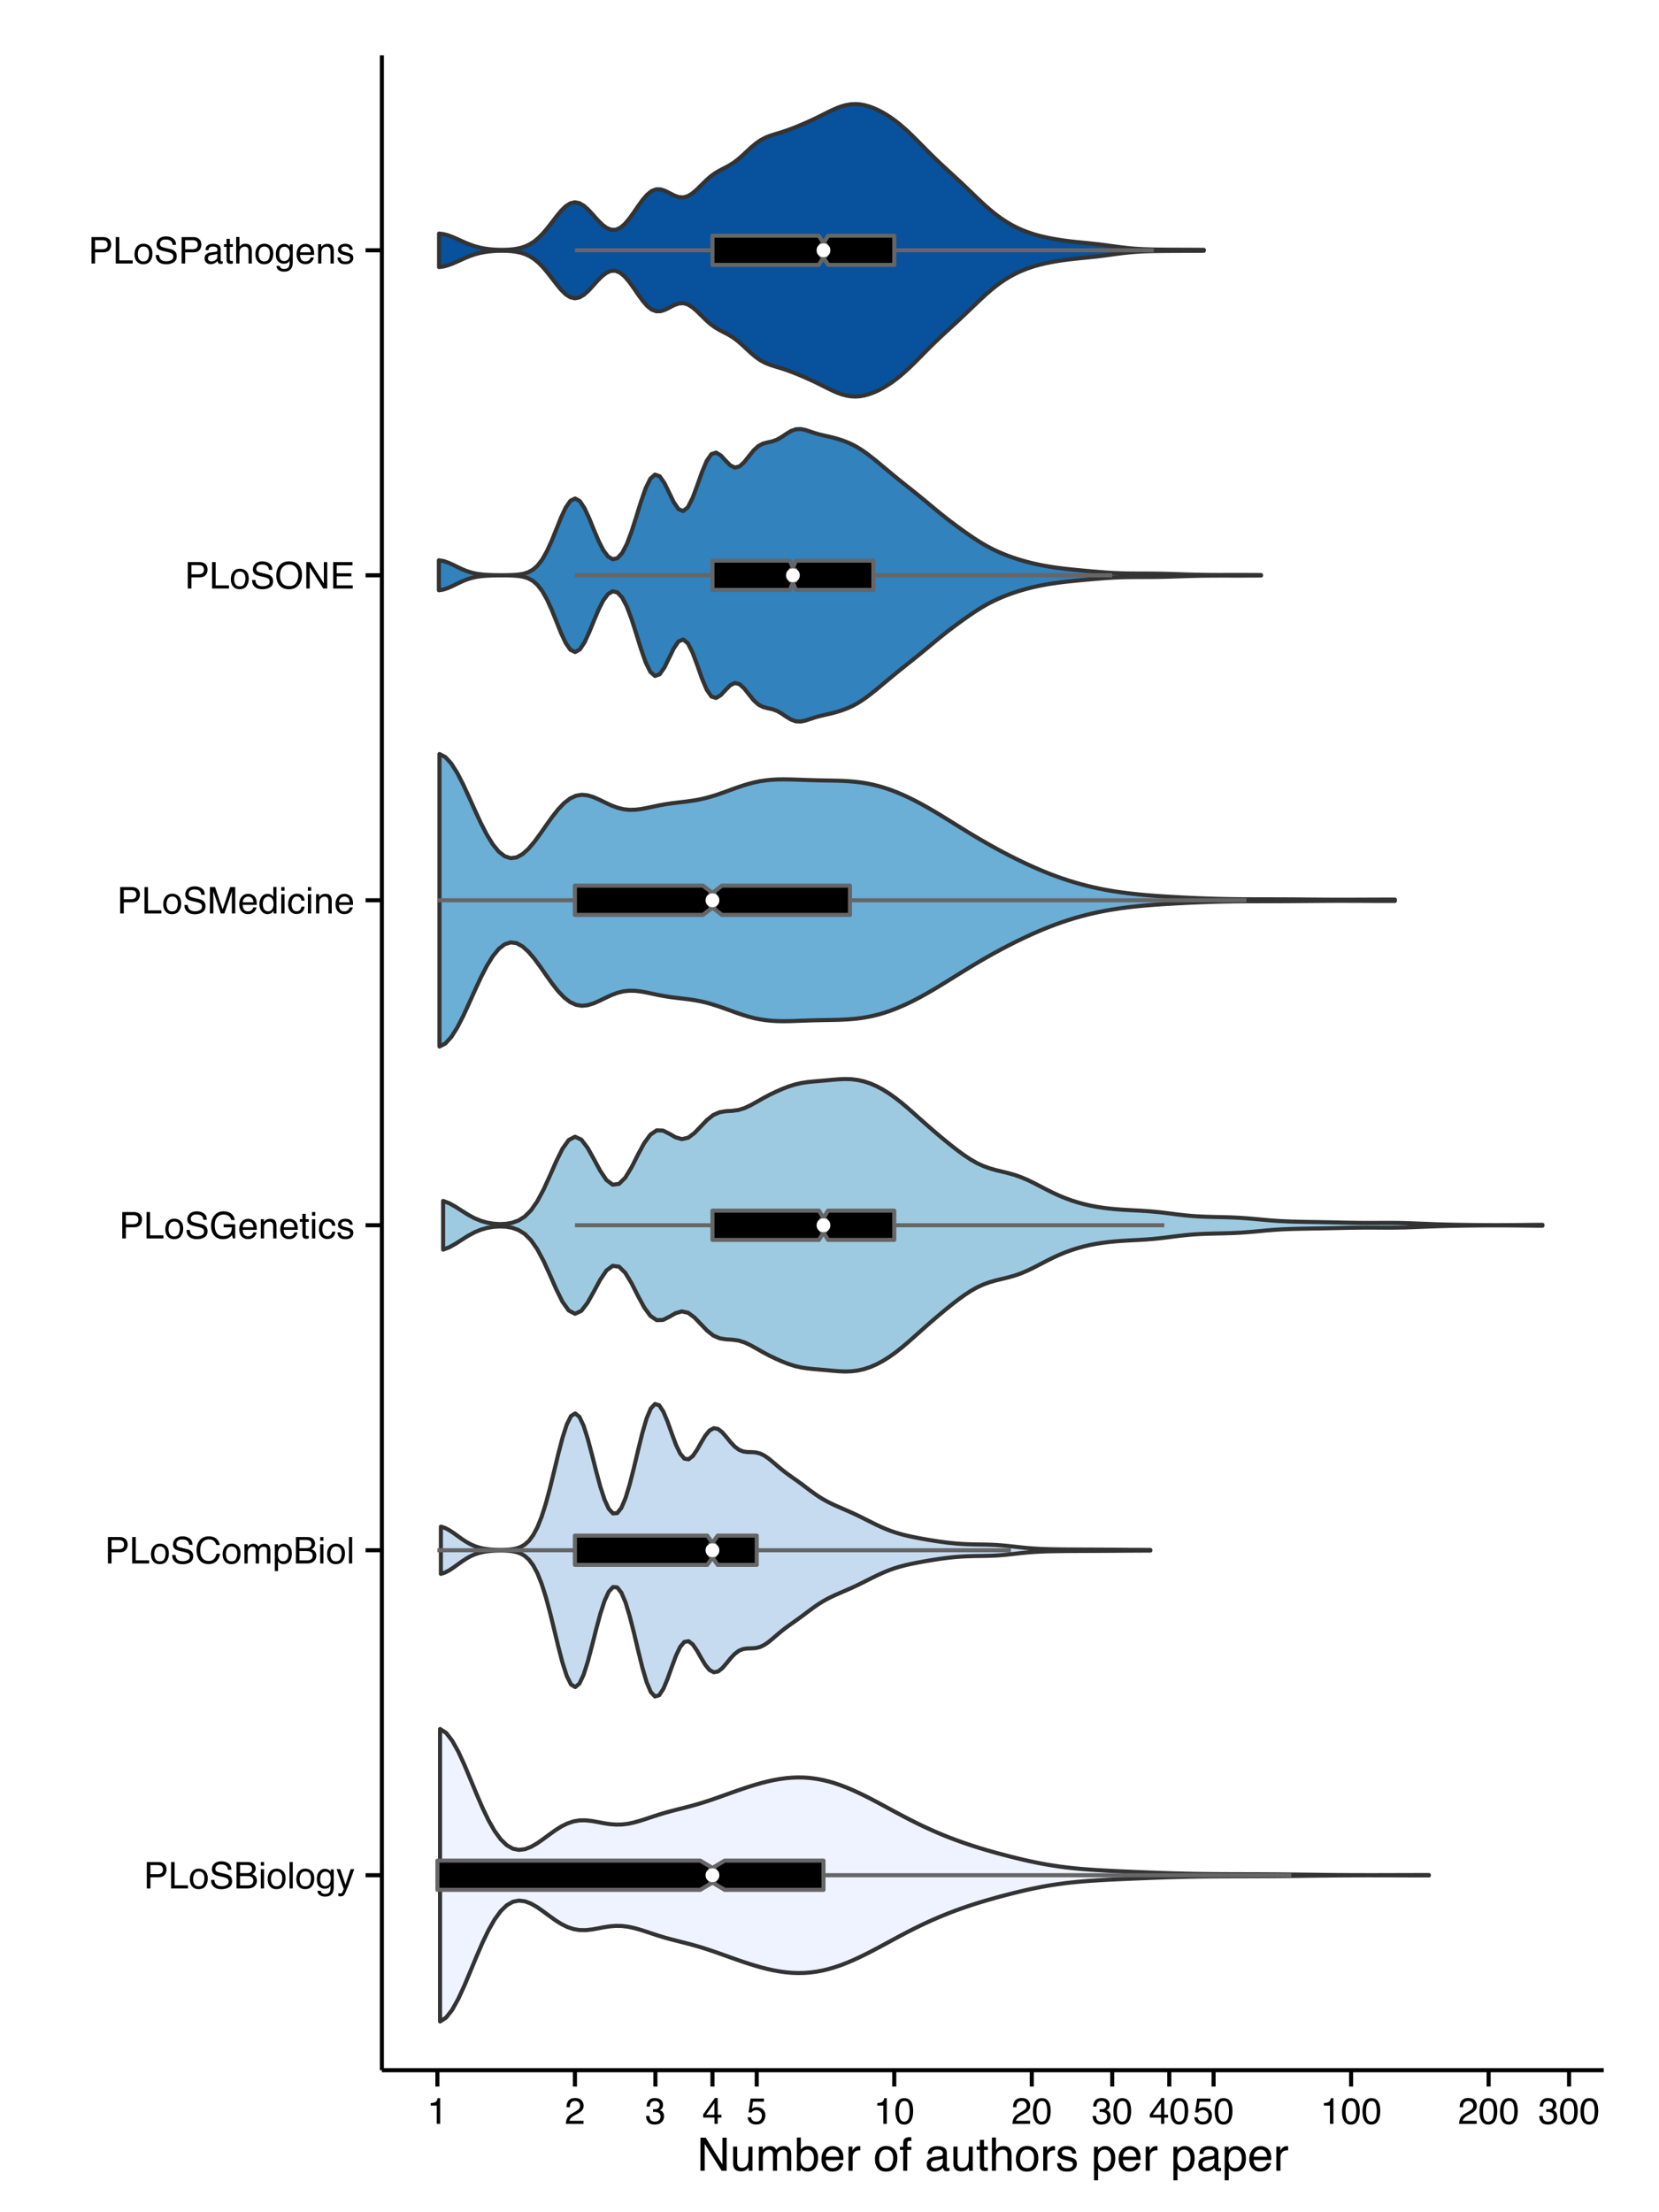 <?xml version="1.0" encoding="UTF-8"?>
<svg xmlns="http://www.w3.org/2000/svg" xmlns:xlink="http://www.w3.org/1999/xlink" width="432pt" height="576pt" viewBox="0 0 432 576" version="1.1">
<defs>
<g>
<symbol overflow="visible" id="glyph0-0">
<path style="stroke:none;" d="M 0.312 0 L 0.312 -6.875 L 5.766 -6.875 L 5.766 0 Z M 4.906 -0.859 L 4.906 -6.016 L 1.172 -6.016 L 1.172 -0.859 Z "/>
</symbol>
<symbol overflow="visible" id="glyph0-1">
<path style="stroke:none;" d="M 0.812 -6.875 L 3.922 -6.875 C 4.523 -6.875 5.016 -6.703 5.391 -6.359 C 5.766 -6.016 5.953 -5.531 5.953 -4.906 C 5.953 -4.375 5.785 -3.906 5.453 -3.5 C 5.117 -3.102 4.609 -2.906 3.922 -2.906 L 1.75 -2.906 L 1.75 0 L 0.812 0 Z M 5.016 -4.906 C 5.016 -5.406 4.828 -5.75 4.453 -5.938 C 4.242 -6.031 3.961 -6.078 3.609 -6.078 L 1.75 -6.078 L 1.75 -3.703 L 3.609 -3.703 C 4.023 -3.703 4.363 -3.789 4.625 -3.969 C 4.883 -4.145 5.016 -4.457 5.016 -4.906 Z "/>
</symbol>
<symbol overflow="visible" id="glyph0-2">
<path style="stroke:none;" d="M 0.734 -6.875 L 1.656 -6.875 L 1.656 -0.812 L 5.141 -0.812 L 5.141 0 L 0.734 0 Z "/>
</symbol>
<symbol overflow="visible" id="glyph0-3">
<path style="stroke:none;" d="M 2.609 -0.547 C 3.172 -0.547 3.555 -0.754 3.766 -1.172 C 3.973 -1.598 4.078 -2.07 4.078 -2.594 C 4.078 -3.062 4 -3.441 3.844 -3.734 C 3.602 -4.191 3.195 -4.422 2.625 -4.422 C 2.102 -4.422 1.723 -4.223 1.484 -3.828 C 1.254 -3.441 1.141 -2.969 1.141 -2.406 C 1.141 -1.875 1.254 -1.43 1.484 -1.078 C 1.723 -0.723 2.098 -0.547 2.609 -0.547 Z M 2.641 -5.156 C 3.285 -5.156 3.832 -4.941 4.281 -4.516 C 4.727 -4.086 4.953 -3.453 4.953 -2.609 C 4.953 -1.805 4.754 -1.141 4.359 -0.609 C 3.961 -0.078 3.352 0.188 2.531 0.188 C 1.844 0.188 1.297 -0.047 0.891 -0.516 C 0.484 -0.984 0.281 -1.613 0.281 -2.406 C 0.281 -3.238 0.492 -3.906 0.922 -4.406 C 1.348 -4.906 1.922 -5.156 2.641 -5.156 Z M 2.609 -5.141 Z "/>
</symbol>
<symbol overflow="visible" id="glyph0-4">
<path style="stroke:none;" d="M 1.344 -2.219 C 1.363 -1.832 1.453 -1.516 1.609 -1.266 C 1.922 -0.805 2.469 -0.578 3.25 -0.578 C 3.602 -0.578 3.922 -0.629 4.203 -0.734 C 4.766 -0.93 5.047 -1.281 5.047 -1.781 C 5.047 -2.156 4.926 -2.422 4.688 -2.578 C 4.445 -2.734 4.078 -2.867 3.578 -2.984 L 2.641 -3.188 C 2.035 -3.332 1.602 -3.488 1.344 -3.656 C 0.906 -3.938 0.688 -4.363 0.688 -4.938 C 0.688 -5.551 0.898 -6.055 1.328 -6.453 C 1.766 -6.859 2.375 -7.062 3.156 -7.062 C 3.875 -7.062 4.484 -6.883 4.984 -6.531 C 5.492 -6.188 5.75 -5.629 5.75 -4.859 L 4.875 -4.859 C 4.82 -5.234 4.723 -5.516 4.578 -5.703 C 4.285 -6.066 3.801 -6.25 3.125 -6.25 C 2.57 -6.25 2.176 -6.133 1.938 -5.906 C 1.695 -5.676 1.578 -5.406 1.578 -5.094 C 1.578 -4.758 1.719 -4.516 2 -4.359 C 2.188 -4.254 2.602 -4.129 3.25 -3.984 L 4.219 -3.766 C 4.676 -3.66 5.035 -3.516 5.297 -3.328 C 5.734 -3.004 5.953 -2.535 5.953 -1.922 C 5.953 -1.16 5.672 -0.613 5.109 -0.281 C 4.555 0.039 3.914 0.203 3.188 0.203 C 2.332 0.203 1.66 -0.016 1.172 -0.453 C 0.691 -0.891 0.457 -1.477 0.469 -2.219 Z M 3.219 -7.062 Z "/>
</symbol>
<symbol overflow="visible" id="glyph0-5">
<path style="stroke:none;" d="M 3.312 -3.969 C 3.707 -3.969 4.016 -4.023 4.234 -4.141 C 4.578 -4.305 4.75 -4.613 4.75 -5.062 C 4.75 -5.508 4.566 -5.812 4.203 -5.969 C 3.992 -6.062 3.688 -6.109 3.281 -6.109 L 1.625 -6.109 L 1.625 -3.969 Z M 3.625 -0.797 C 4.195 -0.797 4.609 -0.961 4.859 -1.297 C 5.004 -1.504 5.078 -1.754 5.078 -2.047 C 5.078 -2.547 4.852 -2.891 4.406 -3.078 C 4.176 -3.172 3.863 -3.219 3.469 -3.219 L 1.625 -3.219 L 1.625 -0.797 Z M 0.703 -6.875 L 3.656 -6.875 C 4.469 -6.875 5.039 -6.633 5.375 -6.156 C 5.582 -5.875 5.688 -5.547 5.688 -5.172 C 5.688 -4.742 5.562 -4.391 5.312 -4.109 C 5.188 -3.961 5.004 -3.828 4.766 -3.703 C 5.109 -3.566 5.367 -3.414 5.547 -3.25 C 5.859 -2.945 6.016 -2.535 6.016 -2.016 C 6.016 -1.566 5.875 -1.164 5.594 -0.812 C 5.176 -0.27 4.516 0 3.609 0 L 0.703 0 Z "/>
</symbol>
<symbol overflow="visible" id="glyph0-6">
<path style="stroke:none;" d="M 0.625 -5 L 1.469 -5 L 1.469 0 L 0.625 0 Z M 0.625 -6.875 L 1.469 -6.875 L 1.469 -5.922 L 0.625 -5.922 Z "/>
</symbol>
<symbol overflow="visible" id="glyph0-7">
<path style="stroke:none;" d="M 0.641 -6.875 L 1.484 -6.875 L 1.484 0 L 0.641 0 Z "/>
</symbol>
<symbol overflow="visible" id="glyph0-8">
<path style="stroke:none;" d="M 2.391 -5.109 C 2.785 -5.109 3.129 -5.008 3.422 -4.812 C 3.578 -4.707 3.738 -4.551 3.906 -4.344 L 3.906 -4.969 L 4.688 -4.969 L 4.688 -0.406 C 4.688 0.227 4.594 0.727 4.406 1.094 C 4.051 1.781 3.391 2.125 2.422 2.125 C 1.879 2.125 1.422 2 1.047 1.75 C 0.68 1.508 0.477 1.133 0.438 0.625 L 1.297 0.625 C 1.336 0.844 1.422 1.016 1.547 1.141 C 1.734 1.328 2.031 1.422 2.438 1.422 C 3.082 1.422 3.504 1.191 3.703 0.734 C 3.828 0.473 3.883 -0.004 3.875 -0.703 C 3.707 -0.441 3.504 -0.25 3.266 -0.125 C 3.023 0 2.711 0.062 2.328 0.062 C 1.785 0.062 1.305 -0.129 0.891 -0.516 C 0.484 -0.898 0.281 -1.539 0.281 -2.438 C 0.281 -3.27 0.484 -3.922 0.891 -4.391 C 1.305 -4.867 1.805 -5.109 2.391 -5.109 Z M 3.906 -2.531 C 3.906 -3.156 3.773 -3.613 3.516 -3.906 C 3.266 -4.207 2.941 -4.359 2.547 -4.359 C 1.953 -4.359 1.547 -4.082 1.328 -3.531 C 1.211 -3.227 1.156 -2.836 1.156 -2.359 C 1.156 -1.797 1.27 -1.363 1.5 -1.062 C 1.727 -0.77 2.035 -0.625 2.422 -0.625 C 3.023 -0.625 3.453 -0.898 3.703 -1.453 C 3.836 -1.754 3.906 -2.113 3.906 -2.531 Z M 2.484 -5.141 Z "/>
</symbol>
<symbol overflow="visible" id="glyph0-9">
<path style="stroke:none;" d="M 3.75 -5.016 L 4.688 -5.016 C 4.562 -4.691 4.297 -3.957 3.891 -2.812 C 3.586 -1.945 3.332 -1.242 3.125 -0.703 C 2.633 0.578 2.289 1.359 2.094 1.641 C 1.895 1.922 1.551 2.062 1.062 2.062 C 0.945 2.062 0.852 2.055 0.781 2.047 C 0.719 2.035 0.641 2.016 0.547 1.984 L 0.547 1.219 C 0.691 1.258 0.797 1.285 0.859 1.297 C 0.93 1.305 0.992 1.312 1.047 1.312 C 1.203 1.312 1.316 1.285 1.391 1.234 C 1.461 1.18 1.523 1.117 1.578 1.047 C 1.586 1.016 1.641 0.883 1.734 0.656 C 1.836 0.426 1.91 0.254 1.953 0.141 L 0.094 -5.016 L 1.047 -5.016 L 2.406 -0.938 Z M 2.391 -5.141 Z "/>
</symbol>
<symbol overflow="visible" id="glyph0-10">
<path style="stroke:none;" d="M 3.625 -7.062 C 4.5 -7.062 5.176 -6.832 5.656 -6.375 C 6.133 -5.914 6.398 -5.395 6.453 -4.812 L 5.547 -4.812 C 5.441 -5.258 5.234 -5.613 4.922 -5.875 C 4.617 -6.133 4.191 -6.266 3.641 -6.266 C 2.961 -6.266 2.414 -6.023 2 -5.547 C 1.582 -5.066 1.375 -4.336 1.375 -3.359 C 1.375 -2.547 1.562 -1.891 1.938 -1.391 C 2.312 -0.891 2.875 -0.641 3.625 -0.641 C 4.312 -0.641 4.832 -0.906 5.188 -1.438 C 5.375 -1.707 5.516 -2.07 5.609 -2.531 L 6.531 -2.531 C 6.445 -1.801 6.176 -1.191 5.719 -0.703 C 5.176 -0.117 4.441 0.172 3.516 0.172 C 2.711 0.172 2.039 -0.066 1.5 -0.547 C 0.781 -1.191 0.422 -2.18 0.422 -3.516 C 0.422 -4.523 0.691 -5.359 1.234 -6.016 C 1.805 -6.711 2.602 -7.062 3.625 -7.062 Z M 3.438 -7.062 Z "/>
</symbol>
<symbol overflow="visible" id="glyph0-11">
<path style="stroke:none;" d="M 0.625 -5.016 L 1.453 -5.016 L 1.453 -4.312 C 1.648 -4.551 1.832 -4.727 2 -4.844 C 2.27 -5.031 2.582 -5.125 2.938 -5.125 C 3.344 -5.125 3.664 -5.023 3.906 -4.828 C 4.039 -4.723 4.164 -4.562 4.281 -4.344 C 4.469 -4.602 4.688 -4.797 4.938 -4.922 C 5.195 -5.055 5.484 -5.125 5.797 -5.125 C 6.473 -5.125 6.93 -4.883 7.172 -4.406 C 7.305 -4.133 7.375 -3.781 7.375 -3.344 L 7.375 0 L 6.5 0 L 6.5 -3.484 C 6.5 -3.816 6.41 -4.047 6.234 -4.172 C 6.066 -4.297 5.863 -4.359 5.625 -4.359 C 5.301 -4.359 5.02 -4.25 4.781 -4.031 C 4.539 -3.812 4.422 -3.441 4.422 -2.922 L 4.422 0 L 3.562 0 L 3.562 -3.281 C 3.562 -3.613 3.52 -3.859 3.438 -4.016 C 3.312 -4.254 3.07 -4.375 2.719 -4.375 C 2.406 -4.375 2.117 -4.25 1.859 -4 C 1.598 -3.75 1.469 -3.301 1.469 -2.656 L 1.469 0 L 0.625 0 Z "/>
</symbol>
<symbol overflow="visible" id="glyph0-12">
<path style="stroke:none;" d="M 2.734 -0.562 C 3.129 -0.562 3.457 -0.727 3.719 -1.062 C 3.977 -1.395 4.109 -1.883 4.109 -2.531 C 4.109 -2.938 4.051 -3.281 3.938 -3.562 C 3.719 -4.125 3.316 -4.406 2.734 -4.406 C 2.148 -4.406 1.75 -4.109 1.531 -3.516 C 1.414 -3.203 1.359 -2.805 1.359 -2.328 C 1.359 -1.941 1.414 -1.613 1.531 -1.344 C 1.75 -0.82 2.148 -0.562 2.734 -0.562 Z M 0.547 -5 L 1.375 -5 L 1.375 -4.328 C 1.539 -4.555 1.723 -4.734 1.922 -4.859 C 2.211 -5.047 2.547 -5.141 2.922 -5.141 C 3.492 -5.141 3.977 -4.922 4.375 -4.484 C 4.77 -4.047 4.969 -3.426 4.969 -2.625 C 4.969 -1.531 4.68 -0.75 4.109 -0.281 C 3.742 0.02 3.32 0.172 2.844 0.172 C 2.469 0.172 2.148 0.086 1.891 -0.078 C 1.742 -0.172 1.578 -0.332 1.391 -0.562 L 1.391 2 L 0.547 2 Z "/>
</symbol>
<symbol overflow="visible" id="glyph0-13">
<path style="stroke:none;" d="M 3.703 -7.062 C 4.348 -7.062 4.906 -6.938 5.375 -6.688 C 6.062 -6.32 6.484 -5.691 6.641 -4.797 L 5.719 -4.797 C 5.602 -5.297 5.367 -5.66 5.016 -5.891 C 4.66 -6.117 4.219 -6.234 3.688 -6.234 C 3.039 -6.234 2.5 -5.992 2.062 -5.516 C 1.633 -5.047 1.422 -4.336 1.422 -3.391 C 1.422 -2.566 1.598 -1.898 1.953 -1.391 C 2.316 -0.879 2.906 -0.625 3.719 -0.625 C 4.332 -0.625 4.844 -0.801 5.25 -1.156 C 5.664 -1.52 5.879 -2.102 5.891 -2.906 L 3.734 -2.906 L 3.734 -3.688 L 6.75 -3.688 L 6.75 0 L 6.156 0 L 5.922 -0.891 C 5.609 -0.535 5.332 -0.289 5.094 -0.156 C 4.676 0.07 4.156 0.188 3.531 0.188 C 2.719 0.188 2.016 -0.078 1.422 -0.609 C 0.785 -1.273 0.469 -2.18 0.469 -3.328 C 0.469 -4.484 0.781 -5.398 1.406 -6.078 C 2 -6.734 2.766 -7.062 3.703 -7.062 Z M 3.547 -7.062 Z "/>
</symbol>
<symbol overflow="visible" id="glyph0-14">
<path style="stroke:none;" d="M 2.703 -5.125 C 3.055 -5.125 3.398 -5.039 3.734 -4.875 C 4.078 -4.707 4.332 -4.492 4.5 -4.234 C 4.676 -3.973 4.789 -3.676 4.844 -3.344 C 4.895 -3.113 4.922 -2.742 4.922 -2.234 L 1.234 -2.234 C 1.254 -1.723 1.375 -1.312 1.594 -1 C 1.82 -0.695 2.172 -0.547 2.641 -0.547 C 3.086 -0.547 3.441 -0.691 3.703 -0.984 C 3.848 -1.148 3.953 -1.348 4.016 -1.578 L 4.844 -1.578 C 4.82 -1.391 4.75 -1.18 4.625 -0.953 C 4.508 -0.734 4.375 -0.551 4.219 -0.406 C 3.957 -0.156 3.641 0.016 3.266 0.109 C 3.055 0.148 2.828 0.172 2.578 0.172 C 1.953 0.172 1.422 -0.051 0.984 -0.5 C 0.555 -0.957 0.344 -1.594 0.344 -2.406 C 0.344 -3.219 0.562 -3.875 1 -4.375 C 1.438 -4.875 2.004 -5.125 2.703 -5.125 Z M 4.047 -2.906 C 4.016 -3.27 3.938 -3.562 3.812 -3.781 C 3.582 -4.188 3.195 -4.391 2.656 -4.391 C 2.27 -4.391 1.941 -4.25 1.672 -3.969 C 1.41 -3.695 1.273 -3.344 1.266 -2.906 Z M 2.625 -5.141 Z "/>
</symbol>
<symbol overflow="visible" id="glyph0-15">
<path style="stroke:none;" d="M 0.625 -5.016 L 1.422 -5.016 L 1.422 -4.312 C 1.66 -4.602 1.91 -4.812 2.172 -4.938 C 2.441 -5.062 2.738 -5.125 3.062 -5.125 C 3.77 -5.125 4.25 -4.879 4.5 -4.391 C 4.633 -4.117 4.703 -3.727 4.703 -3.219 L 4.703 0 L 3.844 0 L 3.844 -3.156 C 3.844 -3.469 3.801 -3.719 3.719 -3.906 C 3.562 -4.219 3.289 -4.375 2.906 -4.375 C 2.695 -4.375 2.531 -4.352 2.406 -4.312 C 2.176 -4.238 1.973 -4.098 1.797 -3.891 C 1.66 -3.734 1.57 -3.566 1.531 -3.391 C 1.488 -3.211 1.469 -2.957 1.469 -2.625 L 1.469 0 L 0.625 0 Z M 2.594 -5.141 Z "/>
</symbol>
<symbol overflow="visible" id="glyph0-16">
<path style="stroke:none;" d="M 0.781 -6.422 L 1.641 -6.422 L 1.641 -5.016 L 2.438 -5.016 L 2.438 -4.328 L 1.641 -4.328 L 1.641 -1.047 C 1.641 -0.879 1.695 -0.766 1.812 -0.703 C 1.883 -0.672 1.992 -0.656 2.141 -0.656 C 2.18 -0.656 2.223 -0.656 2.266 -0.656 C 2.316 -0.656 2.375 -0.66 2.438 -0.672 L 2.438 0 C 2.344 0.031 2.242 0.051 2.141 0.062 C 2.035 0.07 1.922 0.078 1.797 0.078 C 1.398 0.078 1.129 -0.02 0.984 -0.219 C 0.848 -0.426 0.781 -0.688 0.781 -1 L 0.781 -4.328 L 0.109 -4.328 L 0.109 -5.016 L 0.781 -5.016 Z "/>
</symbol>
<symbol overflow="visible" id="glyph0-17">
<path style="stroke:none;" d="M 2.547 -5.156 C 3.117 -5.156 3.582 -5.02 3.938 -4.75 C 4.289 -4.477 4.504 -4.004 4.578 -3.328 L 3.75 -3.328 C 3.695 -3.641 3.582 -3.895 3.406 -4.094 C 3.227 -4.301 2.941 -4.406 2.547 -4.406 C 2.016 -4.406 1.633 -4.145 1.406 -3.625 C 1.25 -3.281 1.172 -2.859 1.172 -2.359 C 1.172 -1.859 1.273 -1.438 1.484 -1.094 C 1.703 -0.75 2.039 -0.578 2.5 -0.578 C 2.844 -0.578 3.117 -0.68 3.328 -0.891 C 3.535 -1.109 3.676 -1.406 3.75 -1.781 L 4.578 -1.781 C 4.484 -1.113 4.25 -0.625 3.875 -0.312 C 3.5 -0.008 3.02 0.141 2.438 0.141 C 1.781 0.141 1.254 -0.098 0.859 -0.578 C 0.473 -1.055 0.281 -1.656 0.281 -2.375 C 0.281 -3.25 0.492 -3.93 0.922 -4.422 C 1.348 -4.91 1.891 -5.156 2.547 -5.156 Z M 2.422 -5.141 Z "/>
</symbol>
<symbol overflow="visible" id="glyph0-18">
<path style="stroke:none;" d="M 1.125 -1.578 C 1.145 -1.297 1.211 -1.078 1.328 -0.922 C 1.547 -0.648 1.914 -0.516 2.438 -0.516 C 2.75 -0.516 3.02 -0.582 3.25 -0.719 C 3.488 -0.852 3.609 -1.066 3.609 -1.359 C 3.609 -1.566 3.516 -1.727 3.328 -1.844 C 3.203 -1.914 2.961 -1.992 2.609 -2.078 L 1.938 -2.25 C 1.508 -2.352 1.195 -2.473 1 -2.609 C 0.633 -2.836 0.453 -3.156 0.453 -3.562 C 0.453 -4.031 0.617 -4.41 0.953 -4.703 C 1.297 -4.992 1.758 -5.141 2.344 -5.141 C 3.094 -5.141 3.641 -4.922 3.984 -4.484 C 4.191 -4.203 4.289 -3.898 4.281 -3.578 L 3.484 -3.578 C 3.473 -3.766 3.406 -3.938 3.281 -4.094 C 3.094 -4.312 2.758 -4.422 2.281 -4.422 C 1.957 -4.422 1.711 -4.359 1.547 -4.234 C 1.391 -4.117 1.312 -3.961 1.312 -3.766 C 1.312 -3.547 1.414 -3.367 1.625 -3.234 C 1.75 -3.16 1.938 -3.094 2.188 -3.031 L 2.734 -2.891 C 3.348 -2.742 3.754 -2.602 3.953 -2.469 C 4.285 -2.25 4.453 -1.91 4.453 -1.453 C 4.453 -1.004 4.281 -0.617 3.938 -0.297 C 3.602 0.023 3.086 0.188 2.391 0.188 C 1.648 0.188 1.125 0.02 0.812 -0.312 C 0.5 -0.656 0.332 -1.078 0.312 -1.578 Z M 2.359 -5.141 Z "/>
</symbol>
<symbol overflow="visible" id="glyph0-19">
<path style="stroke:none;" d="M 0.703 -6.875 L 2.047 -6.875 L 4.016 -1.062 L 5.984 -6.875 L 7.297 -6.875 L 7.297 0 L 6.422 0 L 6.422 -4.062 C 6.422 -4.195 6.422 -4.426 6.422 -4.75 C 6.43 -5.082 6.438 -5.43 6.438 -5.797 L 4.469 0 L 3.547 0 L 1.578 -5.797 L 1.578 -5.594 C 1.578 -5.426 1.578 -5.172 1.578 -4.828 C 1.586 -4.484 1.594 -4.227 1.594 -4.062 L 1.594 0 L 0.703 0 Z "/>
</symbol>
<symbol overflow="visible" id="glyph0-20">
<path style="stroke:none;" d="M 1.156 -2.453 C 1.156 -1.91 1.27 -1.457 1.5 -1.094 C 1.727 -0.738 2.094 -0.562 2.594 -0.562 C 2.977 -0.562 3.297 -0.727 3.547 -1.062 C 3.805 -1.395 3.938 -1.875 3.938 -2.5 C 3.938 -3.133 3.805 -3.602 3.547 -3.906 C 3.285 -4.219 2.961 -4.375 2.578 -4.375 C 2.148 -4.375 1.805 -4.207 1.547 -3.875 C 1.285 -3.551 1.156 -3.078 1.156 -2.453 Z M 2.422 -5.109 C 2.805 -5.109 3.129 -5.023 3.391 -4.859 C 3.535 -4.766 3.703 -4.602 3.891 -4.375 L 3.891 -6.906 L 4.703 -6.906 L 4.703 0 L 3.953 0 L 3.953 -0.703 C 3.754 -0.391 3.52 -0.164 3.25 -0.031 C 2.977 0.102 2.672 0.172 2.328 0.172 C 1.766 0.172 1.281 -0.062 0.875 -0.531 C 0.469 -1 0.266 -1.625 0.266 -2.406 C 0.266 -3.133 0.445 -3.766 0.812 -4.297 C 1.188 -4.836 1.723 -5.109 2.422 -5.109 Z "/>
</symbol>
<symbol overflow="visible" id="glyph0-21">
<path style="stroke:none;" d="M 3.703 -7.062 C 4.91 -7.062 5.812 -6.672 6.406 -5.891 C 6.852 -5.285 7.078 -4.508 7.078 -3.562 C 7.078 -2.531 6.816 -1.676 6.297 -1 C 5.68 -0.195 4.812 0.203 3.688 0.203 C 2.625 0.203 1.789 -0.145 1.188 -0.844 C 0.645 -1.52 0.375 -2.375 0.375 -3.406 C 0.375 -4.332 0.602 -5.129 1.062 -5.797 C 1.656 -6.641 2.535 -7.062 3.703 -7.062 Z M 3.797 -0.625 C 4.617 -0.625 5.211 -0.922 5.578 -1.516 C 5.941 -2.109 6.125 -2.785 6.125 -3.547 C 6.125 -4.359 5.91 -5.008 5.484 -5.5 C 5.066 -5.988 4.488 -6.234 3.75 -6.234 C 3.039 -6.234 2.461 -5.988 2.016 -5.5 C 1.566 -5.02 1.344 -4.301 1.344 -3.344 C 1.344 -2.582 1.535 -1.938 1.922 -1.406 C 2.305 -0.883 2.93 -0.625 3.797 -0.625 Z M 3.734 -7.062 Z "/>
</symbol>
<symbol overflow="visible" id="glyph0-22">
<path style="stroke:none;" d="M 0.734 -6.875 L 1.828 -6.875 L 5.312 -1.312 L 5.312 -6.875 L 6.188 -6.875 L 6.188 0 L 5.141 0 L 1.625 -5.562 L 1.625 0 L 0.734 0 Z M 3.406 -6.875 Z "/>
</symbol>
<symbol overflow="visible" id="glyph0-23">
<path style="stroke:none;" d="M 0.812 -6.875 L 5.844 -6.875 L 5.844 -6.031 L 1.734 -6.031 L 1.734 -3.953 L 5.531 -3.953 L 5.531 -3.156 L 1.734 -3.156 L 1.734 -0.812 L 5.906 -0.812 L 5.906 0 L 0.812 0 Z M 3.359 -6.875 Z "/>
</symbol>
<symbol overflow="visible" id="glyph0-24">
<path style="stroke:none;" d="M 1.266 -1.328 C 1.266 -1.086 1.352 -0.895 1.531 -0.75 C 1.707 -0.613 1.922 -0.547 2.172 -0.547 C 2.461 -0.547 2.75 -0.613 3.031 -0.75 C 3.5 -0.977 3.734 -1.352 3.734 -1.875 L 3.734 -2.547 C 3.629 -2.484 3.492 -2.43 3.328 -2.391 C 3.172 -2.348 3.016 -2.316 2.859 -2.297 L 2.344 -2.234 C 2.039 -2.191 1.812 -2.125 1.656 -2.031 C 1.395 -1.883 1.266 -1.648 1.266 -1.328 Z M 3.312 -3.047 C 3.5 -3.066 3.629 -3.145 3.703 -3.281 C 3.734 -3.352 3.75 -3.461 3.75 -3.609 C 3.75 -3.891 3.645 -4.094 3.438 -4.219 C 3.238 -4.352 2.945 -4.422 2.562 -4.422 C 2.125 -4.422 1.812 -4.305 1.625 -4.078 C 1.52 -3.941 1.453 -3.742 1.422 -3.484 L 0.641 -3.484 C 0.66 -4.098 0.863 -4.523 1.25 -4.766 C 1.633 -5.016 2.078 -5.141 2.578 -5.141 C 3.172 -5.141 3.656 -5.023 4.031 -4.797 C 4.395 -4.578 4.578 -4.227 4.578 -3.75 L 4.578 -0.859 C 4.578 -0.773 4.594 -0.707 4.625 -0.656 C 4.664 -0.602 4.742 -0.578 4.859 -0.578 C 4.891 -0.578 4.926 -0.578 4.969 -0.578 C 5.02 -0.578 5.07 -0.582 5.125 -0.594 L 5.125 0.016 C 5 0.055 4.898 0.082 4.828 0.094 C 4.766 0.102 4.672 0.109 4.547 0.109 C 4.254 0.109 4.047 0.004 3.922 -0.203 C 3.848 -0.305 3.797 -0.461 3.766 -0.672 C 3.598 -0.441 3.352 -0.242 3.031 -0.078 C 2.707 0.086 2.352 0.172 1.969 0.172 C 1.5 0.172 1.117 0.031 0.828 -0.25 C 0.535 -0.531 0.391 -0.883 0.391 -1.312 C 0.391 -1.781 0.531 -2.141 0.812 -2.391 C 1.102 -2.648 1.488 -2.812 1.969 -2.875 Z M 2.609 -5.141 Z "/>
</symbol>
<symbol overflow="visible" id="glyph0-25">
<path style="stroke:none;" d="M 0.625 -6.906 L 1.469 -6.906 L 1.469 -4.344 C 1.664 -4.594 1.844 -4.77 2 -4.875 C 2.27 -5.051 2.609 -5.141 3.016 -5.141 C 3.742 -5.141 4.238 -4.883 4.5 -4.375 C 4.633 -4.094 4.703 -3.707 4.703 -3.219 L 4.703 0 L 3.844 0 L 3.844 -3.156 C 3.844 -3.531 3.797 -3.801 3.703 -3.969 C 3.547 -4.25 3.258 -4.391 2.844 -4.391 C 2.488 -4.391 2.172 -4.266 1.891 -4.016 C 1.609 -3.773 1.469 -3.32 1.469 -2.656 L 1.469 0 L 0.625 0 Z "/>
</symbol>
<symbol overflow="visible" id="glyph0-26">
<path style="stroke:none;" d="M 0.922 -4.75 L 0.922 -5.391 C 1.523 -5.453 1.945 -5.551 2.188 -5.688 C 2.426 -5.832 2.609 -6.164 2.734 -6.688 L 3.391 -6.688 L 3.391 0 L 2.5 0 L 2.5 -4.75 Z "/>
</symbol>
<symbol overflow="visible" id="glyph0-27">
<path style="stroke:none;" d="M 0.297 0 C 0.328 -0.57 0.445 -1.07 0.656 -1.5 C 0.863 -1.938 1.27 -2.328 1.875 -2.672 L 2.766 -3.188 C 3.172 -3.426 3.457 -3.629 3.625 -3.797 C 3.875 -4.055 4 -4.352 4 -4.688 C 4 -5.07 3.879 -5.379 3.641 -5.609 C 3.41 -5.836 3.102 -5.953 2.719 -5.953 C 2.133 -5.953 1.734 -5.734 1.516 -5.297 C 1.398 -5.066 1.336 -4.742 1.328 -4.328 L 0.469 -4.328 C 0.477 -4.91 0.582 -5.383 0.781 -5.75 C 1.145 -6.406 1.789 -6.734 2.719 -6.734 C 3.488 -6.734 4.051 -6.523 4.406 -6.109 C 4.758 -5.691 4.938 -5.227 4.938 -4.719 C 4.938 -4.188 4.75 -3.727 4.375 -3.344 C 4.156 -3.125 3.758 -2.852 3.188 -2.531 L 2.547 -2.188 C 2.242 -2.02 2.004 -1.859 1.828 -1.703 C 1.516 -1.43 1.316 -1.129 1.234 -0.797 L 4.906 -0.797 L 4.906 0 Z "/>
</symbol>
<symbol overflow="visible" id="glyph0-28">
<path style="stroke:none;" d="M 2.484 0.188 C 1.691 0.188 1.117 -0.031 0.766 -0.469 C 0.41 -0.906 0.234 -1.438 0.234 -2.062 L 1.109 -2.062 C 1.148 -1.625 1.234 -1.305 1.359 -1.109 C 1.578 -0.754 1.969 -0.578 2.531 -0.578 C 2.977 -0.578 3.336 -0.695 3.609 -0.938 C 3.879 -1.176 4.016 -1.484 4.016 -1.859 C 4.016 -2.316 3.867 -2.641 3.578 -2.828 C 3.297 -3.016 2.906 -3.109 2.406 -3.109 C 2.352 -3.109 2.297 -3.102 2.234 -3.094 C 2.18 -3.094 2.125 -3.094 2.062 -3.094 L 2.062 -3.844 C 2.145 -3.832 2.219 -3.82 2.281 -3.812 C 2.344 -3.812 2.406 -3.812 2.469 -3.812 C 2.789 -3.812 3.051 -3.863 3.25 -3.969 C 3.602 -4.145 3.781 -4.457 3.781 -4.906 C 3.781 -5.238 3.66 -5.492 3.422 -5.672 C 3.191 -5.859 2.914 -5.953 2.594 -5.953 C 2.031 -5.953 1.645 -5.766 1.438 -5.391 C 1.312 -5.18 1.242 -4.883 1.234 -4.5 L 0.391 -4.5 C 0.391 -5 0.492 -5.426 0.703 -5.781 C 1.047 -6.406 1.648 -6.719 2.516 -6.719 C 3.191 -6.719 3.719 -6.562 4.094 -6.25 C 4.469 -5.945 4.656 -5.508 4.656 -4.938 C 4.656 -4.52 4.547 -4.188 4.328 -3.938 C 4.191 -3.781 4.016 -3.656 3.797 -3.562 C 4.148 -3.469 4.426 -3.281 4.625 -3 C 4.82 -2.719 4.922 -2.379 4.922 -1.984 C 4.922 -1.348 4.707 -0.828 4.281 -0.422 C 3.863 -0.016 3.266 0.188 2.484 0.188 Z "/>
</symbol>
<symbol overflow="visible" id="glyph0-29">
<path style="stroke:none;" d="M 3.172 -2.375 L 3.172 -5.422 L 1.016 -2.375 Z M 3.188 0 L 3.188 -1.641 L 0.25 -1.641 L 0.25 -2.469 L 3.312 -6.734 L 4.031 -6.734 L 4.031 -2.375 L 5.016 -2.375 L 5.016 -1.641 L 4.031 -1.641 L 4.031 0 Z "/>
</symbol>
<symbol overflow="visible" id="glyph0-30">
<path style="stroke:none;" d="M 1.188 -1.703 C 1.238 -1.223 1.461 -0.895 1.859 -0.719 C 2.055 -0.625 2.285 -0.578 2.547 -0.578 C 3.047 -0.578 3.414 -0.734 3.656 -1.047 C 3.895 -1.367 4.016 -1.723 4.016 -2.109 C 4.016 -2.578 3.867 -2.938 3.578 -3.188 C 3.297 -3.445 2.957 -3.578 2.562 -3.578 C 2.27 -3.578 2.02 -3.52 1.812 -3.406 C 1.602 -3.289 1.426 -3.133 1.281 -2.938 L 0.547 -2.984 L 1.062 -6.594 L 4.547 -6.594 L 4.547 -5.781 L 1.703 -5.781 L 1.406 -3.922 C 1.562 -4.035 1.711 -4.125 1.859 -4.188 C 2.109 -4.289 2.395 -4.344 2.719 -4.344 C 3.332 -4.344 3.852 -4.141 4.281 -3.734 C 4.707 -3.336 4.922 -2.836 4.922 -2.234 C 4.922 -1.598 4.723 -1.035 4.328 -0.547 C 3.941 -0.066 3.32 0.172 2.469 0.172 C 1.914 0.172 1.43 0.02 1.016 -0.281 C 0.598 -0.594 0.363 -1.066 0.312 -1.703 Z "/>
</symbol>
<symbol overflow="visible" id="glyph0-31">
<path style="stroke:none;" d="M 2.594 -6.703 C 3.457 -6.703 4.086 -6.348 4.484 -5.641 C 4.773 -5.086 4.922 -4.328 4.922 -3.359 C 4.922 -2.453 4.785 -1.695 4.516 -1.094 C 4.129 -0.238 3.488 0.188 2.594 0.188 C 1.781 0.188 1.18 -0.16 0.797 -0.859 C 0.461 -1.453 0.297 -2.238 0.297 -3.219 C 0.297 -3.977 0.395 -4.633 0.594 -5.188 C 0.957 -6.195 1.625 -6.703 2.594 -6.703 Z M 2.578 -0.578 C 3.016 -0.578 3.363 -0.77 3.625 -1.156 C 3.883 -1.551 4.016 -2.273 4.016 -3.328 C 4.016 -4.086 3.922 -4.711 3.734 -5.203 C 3.547 -5.703 3.18 -5.953 2.641 -5.953 C 2.148 -5.953 1.789 -5.719 1.562 -5.25 C 1.332 -4.781 1.219 -4.094 1.219 -3.188 C 1.219 -2.5 1.289 -1.945 1.438 -1.531 C 1.656 -0.895 2.035 -0.578 2.578 -0.578 Z "/>
</symbol>
<symbol overflow="visible" id="glyph1-0">
<path style="stroke:none;" d="M 0.391 0 L 0.391 -8.609 L 7.219 -8.609 L 7.219 0 Z M 6.141 -1.078 L 6.141 -7.531 L 1.469 -7.531 L 1.469 -1.078 Z "/>
</symbol>
<symbol overflow="visible" id="glyph1-1">
<path style="stroke:none;" d="M 0.922 -8.609 L 2.297 -8.609 L 6.641 -1.641 L 6.641 -8.609 L 7.75 -8.609 L 7.75 0 L 6.438 0 L 2.031 -6.969 L 2.031 0 L 0.922 0 Z M 4.25 -8.609 Z "/>
</symbol>
<symbol overflow="visible" id="glyph1-2">
<path style="stroke:none;" d="M 1.828 -6.281 L 1.828 -2.109 C 1.828 -1.785 1.879 -1.523 1.984 -1.328 C 2.172 -0.953 2.52 -0.766 3.031 -0.766 C 3.758 -0.766 4.258 -1.094 4.531 -1.75 C 4.676 -2.102 4.75 -2.582 4.75 -3.188 L 4.75 -6.281 L 5.797 -6.281 L 5.797 0 L 4.812 0 L 4.812 -0.922 C 4.676 -0.68 4.508 -0.484 4.312 -0.328 C 3.906 0.004 3.414 0.172 2.844 0.172 C 1.945 0.172 1.336 -0.129 1.016 -0.734 C 0.836 -1.047 0.75 -1.473 0.75 -2.016 L 0.75 -6.281 Z M 3.281 -6.422 Z "/>
</symbol>
<symbol overflow="visible" id="glyph1-3">
<path style="stroke:none;" d="M 0.781 -6.281 L 1.812 -6.281 L 1.812 -5.391 C 2.062 -5.691 2.289 -5.914 2.5 -6.062 C 2.844 -6.301 3.238 -6.422 3.688 -6.422 C 4.188 -6.422 4.586 -6.297 4.891 -6.047 C 5.055 -5.91 5.211 -5.703 5.359 -5.422 C 5.586 -5.766 5.859 -6.016 6.172 -6.172 C 6.492 -6.336 6.852 -6.422 7.25 -6.422 C 8.094 -6.422 8.664 -6.113 8.969 -5.5 C 9.133 -5.176 9.219 -4.734 9.219 -4.172 L 9.219 0 L 8.125 0 L 8.125 -4.359 C 8.125 -4.773 8.02 -5.062 7.812 -5.219 C 7.602 -5.375 7.348 -5.453 7.047 -5.453 C 6.629 -5.453 6.27 -5.312 5.969 -5.031 C 5.676 -4.758 5.531 -4.301 5.531 -3.656 L 5.531 0 L 4.453 0 L 4.453 -4.094 C 4.453 -4.52 4.398 -4.832 4.297 -5.031 C 4.141 -5.32 3.844 -5.469 3.406 -5.469 C 3.008 -5.469 2.645 -5.312 2.312 -5 C 1.988 -4.695 1.828 -4.141 1.828 -3.328 L 1.828 0 L 0.781 0 Z "/>
</symbol>
<symbol overflow="visible" id="glyph1-4">
<path style="stroke:none;" d="M 0.688 -8.641 L 1.719 -8.641 L 1.719 -5.516 C 1.945 -5.816 2.223 -6.047 2.547 -6.203 C 2.867 -6.359 3.219 -6.438 3.594 -6.438 C 4.375 -6.438 5.004 -6.164 5.484 -5.625 C 5.973 -5.094 6.219 -4.305 6.219 -3.266 C 6.219 -2.266 5.977 -1.438 5.5 -0.781 C 5.02 -0.125 4.352 0.203 3.5 0.203 C 3.02 0.203 2.617 0.086 2.297 -0.141 C 2.098 -0.285 1.891 -0.504 1.672 -0.797 L 1.672 0 L 0.688 0 Z M 3.438 -0.734 C 4.008 -0.734 4.438 -0.957 4.719 -1.406 C 5 -1.863 5.141 -2.461 5.141 -3.203 C 5.141 -3.867 5 -4.414 4.719 -4.844 C 4.438 -5.281 4.02 -5.5 3.469 -5.5 C 2.988 -5.5 2.566 -5.32 2.203 -4.969 C 1.836 -4.613 1.656 -4.023 1.656 -3.203 C 1.656 -2.617 1.727 -2.141 1.875 -1.766 C 2.156 -1.078 2.676 -0.734 3.438 -0.734 Z "/>
</symbol>
<symbol overflow="visible" id="glyph1-5">
<path style="stroke:none;" d="M 3.391 -6.422 C 3.836 -6.422 4.27 -6.316 4.688 -6.109 C 5.102 -5.898 5.422 -5.629 5.641 -5.297 C 5.848 -4.973 5.988 -4.602 6.062 -4.188 C 6.125 -3.895 6.156 -3.43 6.156 -2.797 L 1.547 -2.797 C 1.566 -2.16 1.719 -1.648 2 -1.266 C 2.281 -0.879 2.719 -0.688 3.312 -0.688 C 3.863 -0.688 4.301 -0.867 4.625 -1.234 C 4.812 -1.441 4.945 -1.688 5.031 -1.969 L 6.062 -1.969 C 6.039 -1.738 5.953 -1.484 5.797 -1.203 C 5.641 -0.922 5.469 -0.688 5.281 -0.5 C 4.957 -0.188 4.555 0.02 4.078 0.125 C 3.828 0.188 3.539 0.219 3.219 0.219 C 2.438 0.219 1.773 -0.062 1.234 -0.625 C 0.691 -1.195 0.422 -1.992 0.422 -3.016 C 0.422 -4.023 0.691 -4.844 1.234 -5.469 C 1.785 -6.102 2.504 -6.422 3.391 -6.422 Z M 5.062 -3.641 C 5.02 -4.098 4.922 -4.461 4.766 -4.734 C 4.484 -5.242 4.004 -5.5 3.328 -5.5 C 2.836 -5.5 2.426 -5.32 2.094 -4.969 C 1.77 -4.625 1.598 -4.18 1.578 -3.641 Z M 3.281 -6.422 Z "/>
</symbol>
<symbol overflow="visible" id="glyph1-6">
<path style="stroke:none;" d="M 0.797 -6.281 L 1.812 -6.281 L 1.812 -5.188 C 1.883 -5.406 2.082 -5.664 2.406 -5.969 C 2.727 -6.27 3.098 -6.422 3.516 -6.422 C 3.535 -6.422 3.566 -6.414 3.609 -6.406 C 3.66 -6.406 3.742 -6.398 3.859 -6.391 L 3.859 -5.281 C 3.797 -5.289 3.738 -5.297 3.688 -5.297 C 3.633 -5.297 3.578 -5.297 3.516 -5.297 C 2.984 -5.297 2.57 -5.125 2.281 -4.781 C 2 -4.445 1.859 -4.055 1.859 -3.609 L 1.859 0 L 0.797 0 Z "/>
</symbol>
<symbol overflow="visible" id="glyph1-7">
<path style="stroke:none;" d=""/>
</symbol>
<symbol overflow="visible" id="glyph1-8">
<path style="stroke:none;" d="M 3.266 -0.688 C 3.961 -0.688 4.441 -0.945 4.703 -1.469 C 4.961 -2 5.094 -2.586 5.094 -3.234 C 5.094 -3.828 5 -4.305 4.812 -4.672 C 4.508 -5.242 4 -5.531 3.281 -5.531 C 2.633 -5.531 2.164 -5.285 1.875 -4.797 C 1.582 -4.305 1.438 -3.711 1.438 -3.016 C 1.438 -2.348 1.582 -1.789 1.875 -1.344 C 2.164 -0.906 2.629 -0.688 3.266 -0.688 Z M 3.312 -6.453 C 4.113 -6.453 4.789 -6.18 5.344 -5.641 C 5.906 -5.109 6.188 -4.316 6.188 -3.266 C 6.188 -2.254 5.941 -1.414 5.453 -0.75 C 4.961 -0.094 4.203 0.234 3.172 0.234 C 2.305 0.234 1.617 -0.055 1.109 -0.641 C 0.598 -1.234 0.344 -2.02 0.344 -3 C 0.344 -4.051 0.609 -4.891 1.141 -5.516 C 1.68 -6.141 2.406 -6.453 3.312 -6.453 Z M 3.266 -6.422 Z "/>
</symbol>
<symbol overflow="visible" id="glyph1-9">
<path style="stroke:none;" d="M 1.031 -7.234 C 1.051 -7.672 1.129 -7.988 1.266 -8.188 C 1.516 -8.551 1.988 -8.734 2.688 -8.734 C 2.758 -8.734 2.828 -8.727 2.891 -8.719 C 2.961 -8.719 3.047 -8.711 3.141 -8.703 L 3.141 -7.75 C 3.023 -7.758 2.941 -7.766 2.891 -7.766 C 2.848 -7.766 2.805 -7.766 2.766 -7.766 C 2.441 -7.766 2.25 -7.68 2.188 -7.516 C 2.125 -7.348 2.094 -6.926 2.094 -6.25 L 3.141 -6.25 L 3.141 -5.422 L 2.078 -5.422 L 2.078 0 L 1.031 0 L 1.031 -5.422 L 0.172 -5.422 L 0.172 -6.25 L 1.031 -6.25 Z "/>
</symbol>
<symbol overflow="visible" id="glyph1-10">
<path style="stroke:none;" d="M 1.578 -1.672 C 1.578 -1.367 1.688 -1.129 1.906 -0.953 C 2.133 -0.773 2.398 -0.688 2.703 -0.688 C 3.078 -0.688 3.438 -0.77 3.781 -0.938 C 4.375 -1.227 4.672 -1.695 4.672 -2.344 L 4.672 -3.188 C 4.535 -3.113 4.363 -3.047 4.156 -2.984 C 3.957 -2.93 3.758 -2.895 3.562 -2.875 L 2.938 -2.797 C 2.551 -2.742 2.258 -2.66 2.062 -2.547 C 1.738 -2.367 1.578 -2.078 1.578 -1.672 Z M 4.141 -3.797 C 4.379 -3.828 4.539 -3.93 4.625 -4.109 C 4.664 -4.203 4.688 -4.336 4.688 -4.516 C 4.688 -4.867 4.555 -5.125 4.297 -5.281 C 4.047 -5.445 3.688 -5.531 3.219 -5.531 C 2.664 -5.531 2.273 -5.383 2.047 -5.094 C 1.91 -4.926 1.82 -4.68 1.781 -4.359 L 0.797 -4.359 C 0.816 -5.129 1.066 -5.664 1.547 -5.969 C 2.035 -6.27 2.598 -6.422 3.234 -6.422 C 3.973 -6.422 4.57 -6.281 5.031 -6 C 5.488 -5.719 5.719 -5.281 5.719 -4.688 L 5.719 -1.078 C 5.719 -0.973 5.738 -0.883 5.781 -0.812 C 5.832 -0.75 5.93 -0.719 6.078 -0.719 C 6.117 -0.719 6.164 -0.719 6.219 -0.719 C 6.281 -0.727 6.348 -0.738 6.422 -0.75 L 6.422 0.031 C 6.254 0.07 6.125 0.098 6.031 0.109 C 5.945 0.129 5.832 0.141 5.688 0.141 C 5.32 0.141 5.062 0.008 4.906 -0.25 C 4.812 -0.383 4.75 -0.578 4.719 -0.828 C 4.5 -0.547 4.188 -0.301 3.781 -0.094 C 3.383 0.113 2.945 0.219 2.469 0.219 C 1.883 0.219 1.406 0.039 1.031 -0.312 C 0.664 -0.664 0.484 -1.109 0.484 -1.641 C 0.484 -2.223 0.664 -2.676 1.031 -3 C 1.395 -3.32 1.867 -3.52 2.453 -3.594 Z M 3.266 -6.422 Z "/>
</symbol>
<symbol overflow="visible" id="glyph1-11">
<path style="stroke:none;" d="M 0.984 -8.031 L 2.047 -8.031 L 2.047 -6.281 L 3.047 -6.281 L 3.047 -5.422 L 2.047 -5.422 L 2.047 -1.312 C 2.047 -1.094 2.125 -0.945 2.281 -0.875 C 2.352 -0.832 2.488 -0.812 2.688 -0.812 C 2.738 -0.812 2.789 -0.812 2.844 -0.812 C 2.906 -0.82 2.973 -0.828 3.047 -0.828 L 3.047 0 C 2.93 0.031 2.805 0.051 2.672 0.062 C 2.547 0.082 2.406 0.094 2.25 0.094 C 1.758 0.094 1.426 -0.031 1.25 -0.281 C 1.07 -0.531 0.984 -0.859 0.984 -1.266 L 0.984 -5.422 L 0.141 -5.422 L 0.141 -6.281 L 0.984 -6.281 Z "/>
</symbol>
<symbol overflow="visible" id="glyph1-12">
<path style="stroke:none;" d="M 0.781 -8.641 L 1.828 -8.641 L 1.828 -5.422 C 2.078 -5.742 2.301 -5.969 2.5 -6.094 C 2.844 -6.312 3.27 -6.422 3.781 -6.422 C 4.688 -6.422 5.301 -6.102 5.625 -5.469 C 5.801 -5.125 5.891 -4.645 5.891 -4.031 L 5.891 0 L 4.812 0 L 4.812 -3.953 C 4.812 -4.41 4.75 -4.75 4.625 -4.969 C 4.438 -5.312 4.078 -5.484 3.547 -5.484 C 3.109 -5.484 2.711 -5.332 2.359 -5.031 C 2.004 -4.727 1.828 -4.16 1.828 -3.328 L 1.828 0 L 0.781 0 Z "/>
</symbol>
<symbol overflow="visible" id="glyph1-13">
<path style="stroke:none;" d="M 1.406 -1.969 C 1.438 -1.613 1.523 -1.344 1.672 -1.156 C 1.93 -0.82 2.391 -0.656 3.047 -0.656 C 3.441 -0.656 3.785 -0.738 4.078 -0.906 C 4.379 -1.07 4.531 -1.332 4.531 -1.688 C 4.531 -1.957 4.41 -2.164 4.172 -2.312 C 4.016 -2.395 3.711 -2.492 3.266 -2.609 L 2.422 -2.812 C 1.891 -2.945 1.5 -3.098 1.25 -3.266 C 0.789 -3.547 0.562 -3.941 0.562 -4.453 C 0.562 -5.047 0.773 -5.523 1.203 -5.891 C 1.629 -6.254 2.207 -6.438 2.938 -6.438 C 3.875 -6.438 4.551 -6.16 4.969 -5.609 C 5.238 -5.254 5.367 -4.875 5.359 -4.469 L 4.359 -4.469 C 4.336 -4.707 4.254 -4.926 4.109 -5.125 C 3.867 -5.395 3.445 -5.531 2.844 -5.531 C 2.445 -5.531 2.145 -5.453 1.938 -5.297 C 1.738 -5.148 1.641 -4.953 1.641 -4.703 C 1.641 -4.43 1.773 -4.211 2.047 -4.047 C 2.203 -3.953 2.43 -3.867 2.734 -3.797 L 3.422 -3.625 C 4.18 -3.438 4.691 -3.258 4.953 -3.094 C 5.359 -2.82 5.562 -2.395 5.562 -1.812 C 5.562 -1.258 5.348 -0.781 4.922 -0.375 C 4.504 0.031 3.863 0.234 3 0.234 C 2.062 0.234 1.395 0.023 1 -0.391 C 0.613 -0.816 0.41 -1.344 0.391 -1.969 Z M 2.953 -6.422 Z "/>
</symbol>
<symbol overflow="visible" id="glyph1-14">
<path style="stroke:none;" d="M 3.422 -0.703 C 3.91 -0.703 4.316 -0.91 4.641 -1.328 C 4.973 -1.742 5.141 -2.359 5.141 -3.172 C 5.141 -3.672 5.066 -4.102 4.922 -4.469 C 4.648 -5.156 4.148 -5.5 3.422 -5.5 C 2.691 -5.5 2.191 -5.133 1.922 -4.406 C 1.773 -4.02 1.703 -3.523 1.703 -2.922 C 1.703 -2.43 1.773 -2.02 1.922 -1.688 C 2.191 -1.031 2.691 -0.703 3.422 -0.703 Z M 0.688 -6.25 L 1.719 -6.25 L 1.719 -5.422 C 1.926 -5.703 2.156 -5.922 2.406 -6.078 C 2.758 -6.305 3.176 -6.422 3.656 -6.422 C 4.375 -6.422 4.977 -6.148 5.469 -5.609 C 5.969 -5.066 6.219 -4.289 6.219 -3.281 C 6.219 -1.906 5.859 -0.926 5.141 -0.344 C 4.691 0.031 4.164 0.219 3.562 0.219 C 3.094 0.219 2.695 0.113 2.375 -0.094 C 2.188 -0.219 1.977 -0.422 1.75 -0.703 L 1.75 2.5 L 0.688 2.5 Z "/>
</symbol>
</g>
<clipPath id="clip1">
  <path d="M 99.441 14.398 L 418 14.398 L 418 540 L 99.441 540 Z "/>
</clipPath>
</defs>
<g id="surface11">
<rect x="0" y="0" width="432" height="576" style="fill:rgb(100%,100%,100%);fill-opacity:1;stroke:none;"/>
<rect x="0" y="0" width="432" height="576" style="fill:rgb(100%,100%,100%);fill-opacity:1;stroke:none;"/>
<path style="fill:none;stroke-width:1.063;stroke-linecap:round;stroke-linejoin:round;stroke:rgb(100%,100%,100%);stroke-opacity:1;stroke-miterlimit:10;" d="M 0 576 L 432 576 L 432 0 L 0 0 Z "/>
<g clip-path="url(#clip1)" clip-rule="nonzero">
<path style=" stroke:none;fill-rule:nonzero;fill:rgb(100%,100%,100%);fill-opacity:1;" d="M 99.441 539.027 L 417.602 539.027 L 417.602 14.398 L 99.441 14.398 Z "/>
</g>
<path style="fill-rule:nonzero;fill:rgb(93.725%,95.294%,100%);fill-opacity:1;stroke-width:1.063;stroke-linecap:round;stroke-linejoin:round;stroke:rgb(20%,20%,20%);stroke-opacity:1;stroke-miterlimit:10;" d="M 114.59 526.336 L 116.172 525.316 L 117.75 523.301 L 119.332 520.461 L 120.91 517.031 L 122.488 513.273 L 124.07 509.449 L 125.648 505.801 L 127.23 502.523 L 128.809 499.762 L 130.387 497.598 L 131.969 496.07 L 133.547 495.172 L 135.129 494.859 L 136.707 495.051 L 138.285 495.656 L 139.867 496.562 L 141.445 497.664 L 143.027 498.836 L 144.605 499.969 L 146.184 500.965 L 147.766 501.75 L 149.344 502.277 L 150.926 502.535 L 152.504 502.555 L 154.082 502.383 L 155.664 502.105 L 157.242 501.805 L 158.824 501.562 L 160.402 501.441 L 161.98 501.473 L 163.562 501.668 L 165.141 502.008 L 166.723 502.453 L 168.301 502.961 L 169.879 503.488 L 171.461 504 L 173.039 504.48 L 174.621 504.918 L 176.199 505.324 L 177.777 505.723 L 179.359 506.129 L 180.938 506.559 L 182.52 507.023 L 184.098 507.52 L 185.676 508.051 L 187.258 508.602 L 188.836 509.164 L 190.418 509.73 L 191.996 510.289 L 193.574 510.832 L 195.156 511.348 L 196.734 511.836 L 198.316 512.281 L 199.895 512.684 L 201.473 513.031 L 203.055 513.312 L 204.633 513.527 L 206.215 513.668 L 207.793 513.723 L 209.371 513.695 L 210.953 513.578 L 212.531 513.375 L 214.113 513.082 L 215.691 512.703 L 217.27 512.242 L 218.852 511.707 L 220.43 511.105 L 222.012 510.438 L 223.59 509.719 L 225.168 508.949 L 226.75 508.148 L 228.328 507.32 L 229.91 506.473 L 233.066 504.762 L 234.648 503.914 L 236.227 503.086 L 237.809 502.281 L 239.387 501.5 L 240.965 500.746 L 242.547 500.023 L 244.125 499.336 L 245.707 498.676 L 247.285 498.047 L 248.863 497.445 L 250.445 496.875 L 252.023 496.332 L 253.605 495.812 L 255.184 495.32 L 256.762 494.844 L 258.344 494.391 L 259.922 493.949 L 261.504 493.527 L 263.082 493.117 L 264.66 492.723 L 266.242 492.344 L 267.82 491.984 L 269.402 491.648 L 270.98 491.332 L 272.559 491.043 L 274.141 490.781 L 275.719 490.547 L 277.301 490.34 L 278.879 490.156 L 280.457 489.996 L 282.039 489.859 L 283.617 489.734 L 285.199 489.629 L 286.777 489.531 L 288.355 489.445 L 289.938 489.367 L 291.516 489.289 L 293.098 489.219 L 296.254 489.086 L 297.836 489.023 L 299.414 488.961 L 300.996 488.902 L 302.574 488.844 L 304.152 488.789 L 305.734 488.742 L 307.312 488.699 L 308.895 488.66 L 310.473 488.625 L 312.051 488.598 L 313.633 488.578 L 315.211 488.562 L 316.793 488.547 L 318.371 488.539 L 319.949 488.535 L 321.531 488.527 L 323.109 488.527 L 324.691 488.523 L 326.27 488.516 L 327.848 488.512 L 329.43 488.504 L 331.008 488.496 L 332.59 488.484 L 334.168 488.473 L 335.746 488.457 L 337.328 488.438 L 338.906 488.418 L 340.488 488.398 L 343.645 488.359 L 345.227 488.344 L 346.805 488.324 L 348.387 488.312 L 349.965 488.301 L 351.543 488.293 L 353.125 488.285 L 354.703 488.281 L 356.285 488.277 L 357.863 488.281 L 359.441 488.281 L 361.023 488.285 L 362.602 488.289 L 364.184 488.293 L 365.762 488.301 L 367.34 488.305 L 368.922 488.309 L 370.5 488.309 L 372.082 488.312 L 372.082 488.207 L 370.5 488.207 L 368.922 488.211 L 367.34 488.215 L 364.184 488.223 L 362.602 488.227 L 361.023 488.23 L 359.441 488.234 L 357.863 488.238 L 356.285 488.238 L 354.703 488.234 L 353.125 488.23 L 351.543 488.227 L 349.965 488.215 L 348.387 488.207 L 346.805 488.191 L 345.227 488.176 L 343.645 488.156 L 340.488 488.117 L 338.906 488.098 L 337.328 488.078 L 335.746 488.062 L 332.59 488.031 L 331.008 488.02 L 329.43 488.012 L 327.848 488.004 L 324.691 487.996 L 323.109 487.992 L 321.531 487.988 L 319.949 487.984 L 316.793 487.969 L 315.211 487.957 L 313.633 487.938 L 312.051 487.918 L 310.473 487.891 L 308.895 487.859 L 307.312 487.82 L 305.734 487.773 L 304.152 487.727 L 300.996 487.617 L 299.414 487.555 L 297.836 487.496 L 296.254 487.43 L 293.098 487.297 L 291.516 487.227 L 289.938 487.152 L 288.355 487.07 L 286.777 486.984 L 285.199 486.891 L 283.617 486.781 L 282.039 486.66 L 280.457 486.52 L 278.879 486.359 L 277.301 486.176 L 275.719 485.969 L 274.141 485.734 L 272.559 485.473 L 270.98 485.184 L 269.402 484.871 L 267.82 484.531 L 266.242 484.172 L 264.66 483.793 L 263.082 483.398 L 261.504 482.988 L 259.922 482.566 L 258.344 482.129 L 256.762 481.672 L 255.184 481.199 L 253.605 480.703 L 252.023 480.184 L 250.445 479.641 L 248.863 479.07 L 247.285 478.473 L 245.707 477.844 L 244.125 477.184 L 242.547 476.492 L 240.965 475.77 L 239.387 475.02 L 237.809 474.238 L 236.227 473.43 L 234.648 472.602 L 233.066 471.758 L 229.91 470.047 L 228.328 469.199 L 226.75 468.367 L 225.168 467.566 L 223.59 466.801 L 222.012 466.078 L 220.43 465.414 L 218.852 464.809 L 217.27 464.273 L 215.691 463.812 L 214.113 463.438 L 212.531 463.145 L 210.953 462.938 L 209.371 462.82 L 207.793 462.793 L 206.215 462.852 L 204.633 462.988 L 203.055 463.203 L 201.473 463.488 L 199.895 463.832 L 198.316 464.234 L 196.734 464.684 L 195.156 465.168 L 193.574 465.688 L 191.996 466.227 L 190.418 466.785 L 188.836 467.352 L 187.258 467.914 L 185.676 468.469 L 184.098 468.996 L 182.52 469.496 L 180.938 469.957 L 179.359 470.387 L 177.777 470.793 L 176.199 471.191 L 174.621 471.602 L 173.039 472.039 L 171.461 472.516 L 169.879 473.027 L 168.301 473.555 L 166.723 474.062 L 165.141 474.512 L 163.562 474.852 L 161.98 475.043 L 160.402 475.074 L 158.824 474.953 L 157.242 474.711 L 155.664 474.41 L 154.082 474.133 L 152.504 473.965 L 150.926 473.98 L 149.344 474.242 L 147.766 474.77 L 146.184 475.551 L 144.605 476.547 L 143.027 477.68 L 141.445 478.852 L 139.867 479.953 L 138.285 480.863 L 136.707 481.469 L 135.129 481.66 L 133.547 481.348 L 131.969 480.449 L 130.387 478.918 L 128.809 476.758 L 127.23 473.992 L 125.648 470.715 L 124.07 467.066 L 122.488 463.242 L 120.91 459.484 L 119.332 456.055 L 117.75 453.219 L 116.172 451.203 L 114.59 450.18 Z "/>
<path style="fill-rule:nonzero;fill:rgb(77.647%,85.882%,93.725%);fill-opacity:1;stroke-width:1.063;stroke-linecap:round;stroke-linejoin:round;stroke:rgb(20%,20%,20%);stroke-opacity:1;stroke-miterlimit:10;" d="M 114.805 409.793 L 115.898 409.438 L 116.992 408.863 L 118.086 408.145 L 119.18 407.355 L 120.273 406.57 L 121.367 405.852 L 122.457 405.234 L 123.551 404.742 L 124.645 404.367 L 125.738 404.102 L 126.832 403.918 L 127.926 403.805 L 129.016 403.742 L 130.109 403.715 L 131.203 403.723 L 132.297 403.777 L 133.391 403.891 L 134.484 404.109 L 135.578 404.496 L 136.668 405.129 L 137.762 406.121 L 138.855 407.59 L 139.949 409.648 L 141.043 412.383 L 142.137 415.828 L 143.23 419.887 L 144.32 424.34 L 145.414 428.863 L 146.508 433.039 L 147.602 436.418 L 148.695 438.594 L 149.789 439.258 L 150.879 438.371 L 151.973 436.055 L 153.066 432.613 L 154.16 428.488 L 155.254 424.16 L 156.348 420.121 L 157.441 416.773 L 158.531 414.41 L 159.625 413.223 L 160.719 413.312 L 161.812 414.688 L 162.906 417.281 L 164 420.891 L 165.094 425.195 L 166.184 429.793 L 167.277 434.211 L 168.371 437.949 L 169.465 440.559 L 170.559 441.719 L 171.652 441.391 L 172.742 439.73 L 173.836 437.109 L 174.93 434.047 L 176.023 431.098 L 177.117 428.805 L 178.211 427.504 L 179.305 427.32 L 180.395 428.164 L 181.488 429.758 L 182.582 431.691 L 183.676 433.508 L 184.77 434.828 L 185.863 435.414 L 186.957 435.223 L 188.047 434.375 L 189.141 433.129 L 190.234 431.781 L 191.328 430.621 L 192.422 429.805 L 193.516 429.363 L 194.605 429.211 L 195.699 429.184 L 196.793 429.105 L 197.887 428.836 L 198.98 428.316 L 200.074 427.574 L 201.168 426.684 L 202.258 425.742 L 203.352 424.82 L 204.445 423.961 L 205.539 423.16 L 206.633 422.387 L 207.727 421.609 L 208.82 420.809 L 209.91 419.988 L 211.004 419.168 L 212.098 418.371 L 213.191 417.625 L 214.285 416.945 L 215.379 416.336 L 216.473 415.781 L 217.562 415.273 L 218.656 414.793 L 219.75 414.32 L 220.844 413.844 L 221.938 413.355 L 223.031 412.844 L 224.121 412.316 L 225.215 411.77 L 226.309 411.219 L 227.402 410.672 L 228.496 410.145 L 229.59 409.641 L 230.684 409.172 L 231.773 408.742 L 232.867 408.359 L 233.961 408.02 L 235.055 407.715 L 236.148 407.445 L 237.242 407.199 L 238.336 406.977 L 239.426 406.766 L 240.52 406.566 L 241.613 406.375 L 242.707 406.195 L 243.801 406.023 L 244.895 405.863 L 245.984 405.715 L 247.078 405.582 L 248.172 405.465 L 249.266 405.367 L 250.359 405.289 L 251.453 405.23 L 252.547 405.188 L 253.637 405.16 L 254.73 405.141 L 255.824 405.125 L 256.918 405.105 L 258.012 405.074 L 259.105 405.027 L 260.199 404.961 L 261.289 404.871 L 262.383 404.766 L 263.477 404.648 L 265.664 404.406 L 266.758 404.293 L 267.848 404.195 L 268.941 404.109 L 270.035 404.039 L 271.129 403.984 L 272.223 403.941 L 273.316 403.91 L 274.41 403.887 L 275.5 403.871 L 276.594 403.855 L 277.688 403.844 L 278.781 403.836 L 279.875 403.832 L 280.969 403.824 L 282.062 403.82 L 283.152 403.816 L 287.527 403.801 L 288.621 403.793 L 289.711 403.785 L 290.805 403.777 L 291.898 403.766 L 292.992 403.758 L 294.086 403.754 L 296.273 403.738 L 297.363 403.734 L 298.457 403.727 L 299.551 403.723 L 299.551 403.559 L 298.457 403.555 L 297.363 403.547 L 296.273 403.543 L 295.18 403.535 L 294.086 403.531 L 290.805 403.508 L 289.711 403.496 L 288.621 403.488 L 287.527 403.484 L 286.434 403.477 L 283.152 403.465 L 282.062 403.461 L 280.969 403.457 L 279.875 403.449 L 278.781 403.445 L 277.688 403.438 L 276.594 403.426 L 275.5 403.41 L 274.41 403.395 L 273.316 403.371 L 272.223 403.34 L 271.129 403.297 L 270.035 403.242 L 268.941 403.172 L 267.848 403.09 L 266.758 402.988 L 265.664 402.875 L 263.477 402.633 L 262.383 402.516 L 261.289 402.41 L 260.199 402.324 L 259.105 402.254 L 258.012 402.207 L 256.918 402.176 L 255.824 402.156 L 254.73 402.141 L 253.637 402.121 L 252.547 402.094 L 251.453 402.051 L 250.359 401.992 L 249.266 401.914 L 248.172 401.816 L 247.078 401.699 L 245.984 401.566 L 244.895 401.418 L 243.801 401.258 L 242.707 401.086 L 241.613 400.906 L 240.52 400.715 L 239.426 400.516 L 238.336 400.305 L 237.242 400.082 L 236.148 399.836 L 235.055 399.566 L 233.961 399.262 L 232.867 398.922 L 231.773 398.539 L 230.684 398.113 L 229.59 397.645 L 228.496 397.141 L 227.402 396.609 L 226.309 396.062 L 225.215 395.512 L 224.121 394.965 L 223.031 394.438 L 221.938 393.926 L 220.844 393.438 L 219.75 392.961 L 218.656 392.488 L 217.562 392.008 L 216.473 391.5 L 215.379 390.945 L 214.285 390.336 L 213.191 389.656 L 212.098 388.91 L 211.004 388.117 L 209.91 387.293 L 208.82 386.473 L 207.727 385.672 L 206.633 384.895 L 205.539 384.121 L 204.445 383.32 L 203.352 382.461 L 202.258 381.539 L 201.168 380.598 L 200.074 379.707 L 198.98 378.965 L 197.887 378.445 L 196.793 378.176 L 195.699 378.098 L 194.605 378.074 L 193.516 377.918 L 192.422 377.48 L 191.328 376.66 L 190.234 375.5 L 189.141 374.152 L 188.047 372.906 L 186.957 372.059 L 185.863 371.867 L 184.77 372.457 L 183.676 373.773 L 182.582 375.594 L 181.488 377.523 L 180.395 379.117 L 179.305 379.961 L 178.211 379.781 L 177.117 378.477 L 176.023 376.184 L 174.93 373.234 L 173.836 370.172 L 172.742 367.551 L 171.652 365.895 L 170.559 365.562 L 169.465 366.723 L 168.371 369.332 L 167.277 373.07 L 166.184 377.488 L 165.094 382.086 L 164 386.391 L 162.906 390 L 161.812 392.594 L 160.719 393.969 L 159.625 394.059 L 158.531 392.871 L 157.441 390.508 L 156.348 387.16 L 155.254 383.121 L 154.16 378.793 L 153.066 374.668 L 151.973 371.227 L 150.879 368.91 L 149.789 368.023 L 148.695 368.688 L 147.602 370.863 L 146.508 374.242 L 145.414 378.418 L 144.32 382.941 L 143.23 387.398 L 142.137 391.457 L 141.043 394.898 L 139.949 397.633 L 138.855 399.695 L 137.762 401.16 L 136.668 402.152 L 135.578 402.789 L 134.484 403.172 L 133.391 403.391 L 132.297 403.504 L 131.203 403.559 L 130.109 403.566 L 129.016 403.539 L 127.926 403.477 L 126.832 403.363 L 125.738 403.18 L 124.645 402.914 L 123.551 402.539 L 122.457 402.047 L 121.367 401.43 L 120.273 400.711 L 119.18 399.926 L 118.086 399.137 L 116.992 398.418 L 115.898 397.844 L 114.805 397.492 Z "/>
<path style="fill-rule:nonzero;fill:rgb(61.961%,79.216%,88.235%);fill-opacity:1;stroke-width:1.063;stroke-linecap:round;stroke-linejoin:round;stroke:rgb(20%,20%,20%);stroke-opacity:1;stroke-miterlimit:10;" d="M 115.387 325.359 L 117.02 324.742 L 118.656 323.82 L 120.293 322.77 L 121.93 321.742 L 123.566 320.859 L 125.199 320.184 L 126.836 319.715 L 128.473 319.438 L 130.109 319.328 L 131.742 319.398 L 133.379 319.68 L 135.016 320.266 L 136.652 321.289 L 138.285 322.93 L 139.922 325.285 L 141.559 328.348 L 143.195 331.93 L 144.832 335.652 L 146.465 338.938 L 148.102 341.219 L 149.738 342.07 L 151.375 341.324 L 153.008 339.188 L 154.645 336.258 L 156.281 333.23 L 157.918 330.801 L 159.551 329.582 L 161.188 329.801 L 162.824 331.422 L 164.461 334.125 L 166.098 337.352 L 167.73 340.383 L 169.367 342.629 L 171.004 343.73 L 172.641 343.676 L 174.273 342.863 L 175.91 341.926 L 177.547 341.449 L 179.184 341.809 L 180.816 343.02 L 182.453 344.715 L 184.09 346.422 L 185.727 347.73 L 187.363 348.445 L 188.996 348.715 L 190.633 348.812 L 192.27 349.031 L 193.906 349.539 L 195.539 350.312 L 197.176 351.227 L 198.812 352.156 L 200.449 353.02 L 202.086 353.805 L 203.719 354.523 L 205.355 355.156 L 206.992 355.672 L 208.629 356.047 L 210.262 356.297 L 211.898 356.465 L 213.535 356.605 L 215.172 356.75 L 216.805 356.902 L 218.441 357.035 L 220.078 357.102 L 221.715 357.047 L 223.352 356.844 L 224.984 356.477 L 226.621 355.938 L 228.258 355.227 L 229.895 354.352 L 231.527 353.328 L 233.164 352.16 L 234.801 350.875 L 236.438 349.492 L 238.07 348.051 L 239.707 346.59 L 241.344 345.137 L 242.98 343.711 L 244.617 342.32 L 246.25 340.961 L 247.887 339.641 L 249.523 338.375 L 251.16 337.191 L 252.793 336.121 L 254.43 335.195 L 256.066 334.438 L 257.703 333.844 L 259.336 333.379 L 262.609 332.582 L 264.246 332.117 L 265.883 331.539 L 267.516 330.848 L 269.152 330.059 L 270.789 329.211 L 272.426 328.359 L 274.059 327.539 L 275.695 326.781 L 277.332 326.105 L 278.969 325.504 L 280.605 324.98 L 282.238 324.531 L 283.875 324.152 L 285.512 323.84 L 287.148 323.582 L 288.781 323.379 L 290.418 323.219 L 292.055 323.094 L 293.691 322.992 L 295.324 322.906 L 296.961 322.816 L 298.598 322.715 L 300.234 322.582 L 301.871 322.422 L 303.504 322.23 L 305.141 322.02 L 306.777 321.812 L 308.414 321.625 L 310.047 321.469 L 311.684 321.352 L 313.32 321.27 L 314.957 321.215 L 316.59 321.172 L 318.227 321.137 L 319.863 321.094 L 321.5 321.031 L 323.137 320.945 L 324.77 320.828 L 326.406 320.691 L 329.68 320.387 L 331.312 320.25 L 332.949 320.137 L 334.586 320.051 L 336.223 319.988 L 337.855 319.945 L 339.492 319.91 L 341.129 319.879 L 344.402 319.824 L 346.035 319.793 L 347.672 319.762 L 349.309 319.723 L 350.945 319.688 L 352.578 319.66 L 354.215 319.641 L 355.852 319.629 L 357.488 319.633 L 359.125 319.641 L 360.758 319.648 L 362.395 319.645 L 364.031 319.625 L 365.668 319.594 L 367.301 319.543 L 368.938 319.48 L 370.574 319.414 L 372.211 319.352 L 373.844 319.289 L 375.48 319.238 L 377.117 319.195 L 378.754 319.156 L 380.391 319.129 L 382.023 319.105 L 383.66 319.086 L 385.297 319.07 L 386.934 319.059 L 388.566 319.051 L 390.203 319.051 L 391.84 319.055 L 393.477 319.066 L 395.109 319.078 L 398.383 319.117 L 400.02 319.133 L 401.656 319.141 L 401.656 318.906 L 400.02 318.914 L 398.383 318.93 L 395.109 318.969 L 393.477 318.98 L 391.84 318.992 L 390.203 318.996 L 388.566 318.996 L 386.934 318.988 L 385.297 318.977 L 383.66 318.961 L 382.023 318.941 L 380.391 318.918 L 378.754 318.891 L 377.117 318.852 L 375.48 318.809 L 373.844 318.758 L 372.211 318.695 L 370.574 318.633 L 368.938 318.566 L 367.301 318.504 L 365.668 318.453 L 364.031 318.418 L 362.395 318.402 L 360.758 318.398 L 359.125 318.406 L 357.488 318.414 L 355.852 318.414 L 354.215 318.406 L 352.578 318.387 L 350.945 318.359 L 349.309 318.324 L 347.672 318.285 L 346.035 318.254 L 344.402 318.223 L 341.129 318.168 L 339.492 318.137 L 337.855 318.102 L 336.223 318.059 L 334.586 317.992 L 332.949 317.91 L 331.312 317.797 L 329.68 317.66 L 326.406 317.355 L 324.77 317.219 L 323.137 317.102 L 321.5 317.016 L 319.863 316.953 L 318.227 316.91 L 316.59 316.875 L 314.957 316.832 L 313.32 316.777 L 311.684 316.695 L 310.047 316.578 L 308.414 316.422 L 306.777 316.234 L 305.141 316.027 L 303.504 315.816 L 301.871 315.625 L 300.234 315.465 L 298.598 315.332 L 296.961 315.23 L 295.324 315.141 L 293.691 315.055 L 292.055 314.953 L 290.418 314.828 L 288.781 314.668 L 287.148 314.465 L 285.512 314.207 L 283.875 313.895 L 282.238 313.516 L 280.605 313.062 L 278.969 312.543 L 277.332 311.941 L 275.695 311.262 L 274.059 310.508 L 272.426 309.688 L 270.789 308.836 L 269.152 307.988 L 267.516 307.199 L 265.883 306.508 L 264.246 305.93 L 262.609 305.465 L 259.336 304.668 L 257.703 304.199 L 256.066 303.609 L 254.43 302.852 L 252.793 301.926 L 251.16 300.855 L 249.523 299.672 L 247.887 298.406 L 246.25 297.086 L 244.617 295.727 L 242.98 294.336 L 241.344 292.91 L 239.707 291.457 L 238.07 289.996 L 236.438 288.555 L 234.801 287.172 L 233.164 285.887 L 231.527 284.719 L 229.895 283.695 L 228.258 282.82 L 226.621 282.109 L 224.984 281.57 L 223.352 281.203 L 221.715 281 L 220.078 280.945 L 218.441 281.012 L 216.805 281.145 L 215.172 281.297 L 213.535 281.441 L 211.898 281.582 L 210.262 281.746 L 208.629 282 L 206.992 282.375 L 205.355 282.891 L 203.719 283.523 L 202.086 284.242 L 200.449 285.027 L 198.812 285.891 L 197.176 286.82 L 195.539 287.734 L 193.906 288.508 L 192.27 289.016 L 190.633 289.234 L 188.996 289.332 L 187.363 289.602 L 185.727 290.316 L 184.09 291.625 L 182.453 293.332 L 180.816 295.027 L 179.184 296.238 L 177.547 296.598 L 175.91 296.121 L 174.273 295.184 L 172.641 294.371 L 171.004 294.316 L 169.367 295.418 L 167.73 297.66 L 166.098 300.695 L 164.461 303.922 L 162.824 306.625 L 161.188 308.246 L 159.551 308.465 L 157.918 307.246 L 156.281 304.816 L 154.645 301.789 L 153.008 298.859 L 151.375 296.723 L 149.738 295.977 L 148.102 296.828 L 146.465 299.105 L 144.832 302.395 L 143.195 306.117 L 141.559 309.699 L 139.922 312.762 L 138.285 315.117 L 136.652 316.758 L 135.016 317.781 L 133.379 318.367 L 131.742 318.648 L 130.109 318.719 L 128.473 318.609 L 126.836 318.332 L 125.199 317.863 L 123.566 317.188 L 121.93 316.305 L 120.293 315.277 L 118.656 314.227 L 117.02 313.305 L 115.387 312.688 Z "/>
<path style="fill-rule:nonzero;fill:rgb(41.961%,68.235%,83.922%);fill-opacity:1;stroke-width:1.063;stroke-linecap:round;stroke-linejoin:round;stroke:rgb(20%,20%,20%);stroke-opacity:1;stroke-miterlimit:10;" d="M 114.438 272.484 L 115.984 271.684 L 117.527 269.988 L 119.074 267.543 L 120.621 264.535 L 122.164 261.191 L 123.711 257.746 L 125.254 254.426 L 126.801 251.438 L 128.348 248.941 L 129.891 247.055 L 131.438 245.855 L 132.98 245.371 L 134.527 245.578 L 136.074 246.426 L 137.617 247.82 L 139.164 249.641 L 140.707 251.742 L 142.254 253.957 L 143.797 256.121 L 145.344 258.078 L 146.891 259.703 L 148.434 260.902 L 149.98 261.625 L 151.523 261.879 L 153.07 261.715 L 154.617 261.234 L 156.16 260.551 L 157.707 259.789 L 159.25 259.078 L 160.797 258.5 L 162.344 258.117 L 163.887 257.953 L 165.434 257.984 L 166.977 258.172 L 168.523 258.457 L 170.066 258.789 L 171.613 259.109 L 173.16 259.391 L 174.703 259.629 L 176.25 259.824 L 177.793 260.004 L 179.34 260.191 L 180.887 260.422 L 182.43 260.711 L 183.977 261.074 L 185.52 261.512 L 187.066 262.008 L 188.613 262.551 L 190.156 263.113 L 191.703 263.672 L 193.246 264.199 L 194.793 264.672 L 196.336 265.078 L 197.883 265.398 L 199.43 265.633 L 200.973 265.789 L 202.52 265.871 L 204.062 265.895 L 205.609 265.875 L 207.156 265.828 L 208.699 265.77 L 210.246 265.715 L 211.789 265.668 L 213.336 265.629 L 214.879 265.602 L 216.426 265.574 L 217.973 265.539 L 219.516 265.484 L 221.062 265.398 L 222.605 265.266 L 224.152 265.082 L 225.699 264.832 L 227.242 264.52 L 228.789 264.133 L 230.332 263.68 L 231.879 263.156 L 233.426 262.566 L 234.969 261.914 L 236.516 261.207 L 238.059 260.445 L 239.605 259.633 L 241.148 258.777 L 242.695 257.887 L 244.242 256.969 L 245.785 256.023 L 247.332 255.07 L 248.875 254.109 L 250.422 253.148 L 251.969 252.199 L 253.512 251.266 L 255.059 250.348 L 256.602 249.449 L 258.148 248.578 L 259.695 247.727 L 261.238 246.898 L 262.785 246.094 L 264.328 245.312 L 265.875 244.559 L 267.418 243.828 L 268.965 243.121 L 270.512 242.445 L 272.055 241.801 L 273.602 241.188 L 275.145 240.605 L 276.691 240.059 L 278.238 239.547 L 279.781 239.07 L 281.328 238.629 L 282.871 238.223 L 284.418 237.848 L 285.961 237.508 L 287.508 237.199 L 289.055 236.918 L 290.598 236.668 L 292.145 236.441 L 293.688 236.238 L 295.234 236.059 L 296.781 235.902 L 298.324 235.758 L 299.871 235.633 L 301.414 235.52 L 302.961 235.414 L 304.508 235.32 L 306.051 235.234 L 307.598 235.152 L 309.141 235.074 L 310.688 235.004 L 312.23 234.938 L 313.777 234.879 L 315.324 234.824 L 316.867 234.781 L 318.414 234.742 L 319.957 234.715 L 321.504 234.691 L 323.051 234.676 L 324.594 234.664 L 326.141 234.66 L 327.684 234.656 L 329.23 234.652 L 330.777 234.652 L 332.32 234.648 L 333.867 234.645 L 335.41 234.637 L 336.957 234.625 L 338.5 234.613 L 341.594 234.59 L 343.137 234.578 L 344.684 234.566 L 346.227 234.559 L 347.773 234.551 L 350.863 234.551 L 352.41 234.555 L 353.953 234.559 L 355.5 234.566 L 357.043 234.574 L 360.137 234.582 L 361.68 234.578 L 363.227 234.574 L 363.227 234.234 L 361.68 234.23 L 360.137 234.23 L 357.043 234.238 L 355.5 234.246 L 353.953 234.25 L 352.41 234.258 L 350.863 234.262 L 349.32 234.262 L 346.227 234.254 L 344.684 234.246 L 343.137 234.234 L 341.594 234.223 L 340.047 234.211 L 338.5 234.195 L 336.957 234.184 L 335.41 234.176 L 333.867 234.168 L 332.32 234.164 L 330.777 234.16 L 329.23 234.16 L 327.684 234.156 L 326.141 234.152 L 324.594 234.148 L 323.051 234.137 L 321.504 234.121 L 319.957 234.098 L 318.414 234.066 L 316.867 234.031 L 315.324 233.984 L 313.777 233.934 L 312.23 233.875 L 310.688 233.809 L 309.141 233.738 L 307.598 233.66 L 306.051 233.578 L 304.508 233.492 L 302.961 233.395 L 301.414 233.293 L 299.871 233.18 L 298.324 233.051 L 296.781 232.91 L 295.234 232.75 L 293.688 232.574 L 292.145 232.371 L 290.598 232.145 L 289.055 231.895 L 287.508 231.613 L 285.961 231.305 L 284.418 230.961 L 282.871 230.59 L 281.328 230.18 L 279.781 229.738 L 278.238 229.262 L 276.691 228.75 L 275.145 228.207 L 273.602 227.625 L 272.055 227.012 L 270.512 226.363 L 268.965 225.688 L 267.418 224.984 L 265.875 224.254 L 264.328 223.496 L 262.785 222.719 L 261.238 221.914 L 259.695 221.086 L 258.148 220.234 L 256.602 219.359 L 255.059 218.465 L 253.512 217.547 L 251.969 216.613 L 250.422 215.66 L 248.875 214.703 L 247.332 213.742 L 245.785 212.785 L 244.242 211.844 L 242.695 210.926 L 241.148 210.035 L 239.605 209.18 L 238.059 208.367 L 236.516 207.605 L 234.969 206.895 L 233.426 206.246 L 231.879 205.656 L 230.332 205.133 L 228.789 204.68 L 227.242 204.293 L 225.699 203.977 L 224.152 203.73 L 222.605 203.547 L 221.062 203.414 L 219.516 203.328 L 217.973 203.273 L 216.426 203.238 L 214.879 203.211 L 213.336 203.184 L 211.789 203.145 L 210.246 203.098 L 208.699 203.043 L 207.156 202.984 L 205.609 202.938 L 204.062 202.918 L 202.52 202.941 L 200.973 203.023 L 199.43 203.18 L 197.883 203.414 L 196.336 203.734 L 194.793 204.137 L 193.246 204.613 L 191.703 205.137 L 190.156 205.695 L 188.613 206.262 L 187.066 206.801 L 185.52 207.301 L 183.977 207.738 L 182.43 208.098 L 180.887 208.391 L 179.34 208.617 L 177.793 208.809 L 176.25 208.988 L 174.703 209.184 L 173.16 209.418 L 171.613 209.703 L 170.066 210.023 L 168.523 210.352 L 166.977 210.641 L 165.434 210.828 L 163.887 210.859 L 162.344 210.691 L 160.797 210.312 L 159.25 209.734 L 157.707 209.02 L 156.16 208.262 L 154.617 207.578 L 153.07 207.094 L 151.523 206.934 L 149.98 207.188 L 148.434 207.91 L 146.891 209.109 L 145.344 210.73 L 143.797 212.691 L 142.254 214.855 L 140.707 217.07 L 139.164 219.172 L 137.617 220.992 L 136.074 222.387 L 134.527 223.23 L 132.98 223.441 L 131.438 222.953 L 129.891 221.754 L 128.348 219.871 L 126.801 217.375 L 125.254 214.387 L 123.711 211.066 L 122.164 207.621 L 120.621 204.277 L 119.074 201.27 L 117.527 198.82 L 115.984 197.129 L 114.438 196.328 Z "/>
<path style="fill-rule:nonzero;fill:rgb(19.216%,50.98%,74.118%);fill-opacity:1;stroke-width:1.063;stroke-linecap:round;stroke-linejoin:round;stroke:rgb(20%,20%,20%);stroke-opacity:1;stroke-miterlimit:10;" d="M 114.285 153.688 L 115.508 153.484 L 116.73 153.074 L 117.957 152.52 L 119.18 151.918 L 120.402 151.344 L 121.625 150.852 L 122.848 150.469 L 124.074 150.195 L 125.297 150.016 L 126.52 149.91 L 127.742 149.848 L 128.965 149.816 L 130.191 149.805 L 131.414 149.805 L 132.637 149.824 L 133.859 149.871 L 135.082 149.973 L 136.309 150.184 L 137.531 150.57 L 138.754 151.242 L 139.977 152.309 L 141.199 153.891 L 142.422 156.055 L 143.648 158.742 L 144.871 161.77 L 146.094 164.816 L 147.316 167.434 L 148.539 169.188 L 149.766 169.777 L 150.988 169.098 L 152.211 167.262 L 153.434 164.602 L 154.656 161.605 L 155.883 158.715 L 157.105 156.309 L 158.328 154.672 L 159.551 153.961 L 160.773 154.25 L 162 155.57 L 163.223 157.91 L 164.445 161.145 L 165.668 164.957 L 166.891 168.898 L 168.117 172.422 L 169.34 174.926 L 170.562 176 L 171.785 175.555 L 173.008 173.816 L 174.234 171.316 L 175.457 168.801 L 176.68 167.02 L 177.902 166.508 L 179.125 167.508 L 180.348 169.91 L 181.574 173.207 L 182.797 176.664 L 184.02 179.559 L 185.242 181.336 L 186.465 181.727 L 187.691 180.996 L 188.914 179.68 L 190.137 178.43 L 191.359 177.828 L 192.582 178.148 L 193.809 179.266 L 195.031 180.809 L 196.254 182.324 L 197.477 183.441 L 198.699 184.078 L 199.926 184.398 L 201.148 184.664 L 202.371 185.117 L 203.594 185.824 L 204.816 186.652 L 206.043 187.383 L 207.266 187.816 L 208.488 187.867 L 209.711 187.617 L 210.934 187.223 L 212.16 186.812 L 213.383 186.461 L 214.605 186.172 L 215.828 185.898 L 217.051 185.602 L 218.273 185.258 L 219.5 184.852 L 220.723 184.379 L 221.945 183.824 L 223.168 183.168 L 224.391 182.41 L 225.617 181.555 L 226.84 180.625 L 228.062 179.645 L 229.285 178.633 L 230.508 177.609 L 231.734 176.59 L 232.957 175.578 L 234.18 174.582 L 235.402 173.602 L 236.625 172.629 L 237.852 171.652 L 239.074 170.668 L 240.297 169.668 L 241.52 168.652 L 242.742 167.633 L 243.969 166.621 L 245.191 165.625 L 246.414 164.652 L 247.637 163.711 L 248.859 162.797 L 250.082 161.902 L 251.309 161.023 L 252.531 160.168 L 253.754 159.344 L 254.977 158.559 L 256.199 157.82 L 257.426 157.133 L 258.648 156.508 L 259.871 155.934 L 261.094 155.406 L 262.316 154.922 L 263.543 154.477 L 264.766 154.066 L 265.988 153.691 L 267.211 153.344 L 268.434 153.023 L 269.66 152.738 L 270.883 152.477 L 272.105 152.242 L 273.328 152.035 L 274.551 151.848 L 275.777 151.68 L 277 151.527 L 278.223 151.391 L 279.445 151.262 L 280.668 151.141 L 281.895 151.027 L 284.34 150.809 L 285.562 150.703 L 286.785 150.602 L 288.008 150.512 L 289.234 150.43 L 290.457 150.363 L 291.68 150.312 L 292.902 150.277 L 294.125 150.258 L 295.352 150.246 L 299.02 150.234 L 300.242 150.227 L 301.469 150.211 L 302.691 150.188 L 303.914 150.16 L 306.359 150.082 L 307.586 150.043 L 310.031 149.965 L 312.477 149.91 L 313.703 149.891 L 314.926 149.879 L 316.148 149.871 L 317.371 149.867 L 319.82 149.867 L 321.043 149.871 L 323.488 149.871 L 325.934 149.863 L 327.16 149.855 L 328.383 149.848 L 328.383 149.727 L 327.16 149.719 L 325.934 149.715 L 324.711 149.707 L 319.82 149.707 L 318.594 149.711 L 317.371 149.711 L 316.148 149.707 L 314.926 149.699 L 313.703 149.684 L 312.477 149.664 L 311.254 149.641 L 310.031 149.609 L 308.809 149.574 L 307.586 149.535 L 306.359 149.492 L 305.137 149.453 L 303.914 149.418 L 302.691 149.387 L 301.469 149.363 L 300.242 149.352 L 297.797 149.336 L 296.574 149.336 L 295.352 149.328 L 294.125 149.32 L 292.902 149.297 L 291.68 149.262 L 290.457 149.215 L 289.234 149.148 L 288.008 149.066 L 286.785 148.973 L 285.562 148.875 L 284.34 148.77 L 281.895 148.551 L 280.668 148.434 L 279.445 148.316 L 278.223 148.188 L 277 148.047 L 275.777 147.895 L 274.551 147.727 L 273.328 147.543 L 272.105 147.332 L 270.883 147.098 L 269.66 146.84 L 268.434 146.551 L 267.211 146.234 L 265.988 145.887 L 264.766 145.508 L 263.543 145.098 L 262.316 144.656 L 261.094 144.172 L 259.871 143.645 L 258.648 143.07 L 257.426 142.441 L 256.199 141.758 L 254.977 141.02 L 253.754 140.234 L 252.531 139.406 L 251.309 138.555 L 250.082 137.676 L 248.859 136.781 L 247.637 135.863 L 246.414 134.922 L 245.191 133.953 L 243.969 132.957 L 242.742 131.941 L 240.297 129.91 L 239.074 128.91 L 237.852 127.926 L 236.625 126.949 L 235.402 125.977 L 234.18 124.996 L 232.957 124 L 231.734 122.988 L 230.508 121.965 L 229.285 120.941 L 228.062 119.93 L 226.84 118.953 L 225.617 118.023 L 224.391 117.168 L 223.168 116.406 L 221.945 115.754 L 220.723 115.195 L 219.5 114.723 L 218.273 114.32 L 217.051 113.973 L 215.828 113.676 L 214.605 113.402 L 213.383 113.113 L 212.16 112.766 L 210.934 112.355 L 209.711 111.957 L 208.488 111.711 L 207.266 111.762 L 206.043 112.195 L 204.816 112.922 L 203.594 113.754 L 202.371 114.461 L 201.148 114.91 L 199.926 115.18 L 198.699 115.496 L 197.477 116.137 L 196.254 117.254 L 195.031 118.77 L 193.809 120.312 L 192.582 121.43 L 191.359 121.746 L 190.137 121.145 L 188.914 119.898 L 187.691 118.582 L 186.465 117.852 L 185.242 118.242 L 184.02 120.02 L 182.797 122.914 L 181.574 126.371 L 180.348 129.664 L 179.125 132.07 L 177.902 133.066 L 176.68 132.559 L 175.457 130.773 L 174.234 128.262 L 173.008 125.758 L 171.785 124.02 L 170.562 123.574 L 169.34 124.652 L 168.117 127.156 L 166.891 130.676 L 165.668 134.621 L 164.445 138.43 L 163.223 141.668 L 162 144.004 L 160.773 145.328 L 159.551 145.617 L 158.328 144.902 L 157.105 143.27 L 155.883 140.859 L 154.656 137.973 L 153.434 134.973 L 152.211 132.316 L 150.988 130.477 L 149.766 129.797 L 148.539 130.391 L 147.316 132.145 L 146.094 134.758 L 144.871 137.805 L 143.648 140.832 L 142.422 143.52 L 141.199 145.688 L 139.977 147.27 L 138.754 148.336 L 137.531 149.004 L 136.309 149.395 L 135.082 149.602 L 133.859 149.703 L 132.637 149.75 L 131.414 149.77 L 130.191 149.773 L 128.965 149.758 L 127.742 149.727 L 126.52 149.668 L 125.297 149.559 L 124.074 149.383 L 122.848 149.109 L 121.625 148.723 L 120.402 148.234 L 119.18 147.66 L 117.957 147.055 L 116.73 146.504 L 115.508 146.09 L 114.285 145.887 Z "/>
<path style="fill-rule:nonzero;fill:rgb(3.137%,31.765%,61.176%);fill-opacity:1;stroke-width:1.063;stroke-linecap:round;stroke-linejoin:round;stroke:rgb(20%,20%,20%);stroke-opacity:1;stroke-miterlimit:10;" d="M 114.332 69.535 L 115.512 69.375 L 116.688 69.059 L 117.867 68.621 L 119.047 68.105 L 120.223 67.566 L 121.402 67.047 L 122.582 66.578 L 123.758 66.184 L 124.938 65.871 L 126.117 65.637 L 127.293 65.473 L 128.473 65.363 L 129.652 65.305 L 130.828 65.289 L 132.008 65.312 L 133.188 65.391 L 134.363 65.539 L 135.543 65.785 L 136.723 66.156 L 137.898 66.699 L 139.078 67.449 L 140.258 68.422 L 141.434 69.625 L 142.613 71.02 L 143.789 72.539 L 144.969 74.074 L 146.148 75.488 L 147.324 76.637 L 148.504 77.391 L 149.684 77.672 L 150.859 77.449 L 152.039 76.762 L 153.219 75.707 L 154.395 74.43 L 155.574 73.113 L 156.754 71.926 L 157.93 71.023 L 159.109 70.523 L 160.289 70.508 L 161.465 70.996 L 162.645 71.973 L 163.824 73.344 L 165 74.973 L 166.18 76.695 L 167.359 78.32 L 168.535 79.672 L 169.715 80.613 L 170.895 81.051 L 172.07 81.02 L 173.25 80.621 L 174.43 80.023 L 175.605 79.422 L 176.785 79.012 L 177.965 78.938 L 179.141 79.285 L 180.32 80.016 L 181.496 81.031 L 182.676 82.195 L 183.855 83.355 L 185.031 84.391 L 186.211 85.25 L 187.391 85.941 L 188.566 86.551 L 189.746 87.172 L 190.926 87.902 L 192.102 88.781 L 193.281 89.801 L 194.461 90.906 L 195.637 91.996 L 196.816 92.977 L 197.996 93.797 L 199.172 94.438 L 200.352 94.926 L 201.531 95.316 L 202.707 95.672 L 203.887 96.035 L 205.066 96.438 L 206.242 96.875 L 207.422 97.34 L 208.602 97.828 L 209.777 98.336 L 210.957 98.863 L 212.137 99.414 L 213.312 99.988 L 214.492 100.582 L 215.672 101.172 L 216.848 101.738 L 218.027 102.25 L 219.203 102.676 L 220.383 102.996 L 221.562 103.191 L 222.738 103.25 L 223.918 103.172 L 225.098 102.965 L 226.273 102.641 L 227.453 102.207 L 228.633 101.684 L 229.809 101.07 L 230.988 100.375 L 232.168 99.598 L 233.344 98.734 L 234.523 97.789 L 235.703 96.762 L 236.879 95.668 L 238.059 94.523 L 239.238 93.344 L 240.414 92.148 L 241.594 90.957 L 242.773 89.789 L 243.949 88.645 L 245.129 87.527 L 246.309 86.434 L 247.484 85.352 L 248.664 84.27 L 249.844 83.176 L 251.02 82.066 L 252.199 80.945 L 253.379 79.812 L 254.555 78.684 L 255.734 77.574 L 256.91 76.504 L 258.09 75.484 L 259.27 74.535 L 260.445 73.656 L 261.625 72.855 L 262.805 72.129 L 263.98 71.477 L 265.16 70.895 L 266.34 70.375 L 267.516 69.918 L 268.695 69.512 L 269.875 69.156 L 271.051 68.84 L 272.23 68.566 L 273.41 68.32 L 274.586 68.102 L 275.766 67.906 L 276.945 67.73 L 278.121 67.574 L 279.301 67.434 L 280.48 67.309 L 281.656 67.188 L 282.836 67.074 L 284.016 66.953 L 285.191 66.828 L 286.371 66.691 L 287.551 66.543 L 288.727 66.383 L 289.906 66.223 L 291.082 66.062 L 292.262 65.91 L 293.441 65.777 L 294.617 65.664 L 295.797 65.57 L 296.977 65.496 L 298.152 65.445 L 299.332 65.406 L 300.512 65.379 L 301.688 65.363 L 302.867 65.348 L 304.047 65.34 L 305.223 65.332 L 307.582 65.324 L 308.758 65.32 L 309.938 65.316 L 311.117 65.309 L 312.293 65.305 L 313.473 65.293 L 313.473 65.047 L 312.293 65.039 L 311.117 65.031 L 309.938 65.027 L 308.758 65.02 L 307.582 65.016 L 305.223 65.008 L 304.047 65 L 302.867 64.992 L 301.688 64.98 L 300.512 64.961 L 299.332 64.934 L 298.152 64.898 L 296.977 64.844 L 295.797 64.773 L 294.617 64.68 L 293.441 64.562 L 292.262 64.43 L 291.082 64.281 L 289.906 64.121 L 288.727 63.957 L 287.551 63.797 L 286.371 63.648 L 285.191 63.512 L 284.016 63.387 L 281.656 63.152 L 280.48 63.035 L 279.301 62.906 L 278.121 62.766 L 276.945 62.609 L 275.766 62.434 L 274.586 62.238 L 273.41 62.023 L 272.23 61.777 L 271.051 61.5 L 269.875 61.188 L 268.695 60.828 L 267.516 60.426 L 266.34 59.965 L 265.16 59.449 L 263.98 58.863 L 262.805 58.211 L 261.625 57.484 L 260.445 56.684 L 259.27 55.809 L 258.09 54.855 L 256.91 53.84 L 255.734 52.77 L 254.555 51.66 L 253.379 50.531 L 252.199 49.398 L 251.02 48.273 L 249.844 47.164 L 248.664 46.074 L 247.484 44.992 L 246.309 43.91 L 245.129 42.812 L 243.949 41.699 L 242.773 40.555 L 241.594 39.383 L 240.414 38.191 L 239.238 36.996 L 238.059 35.816 L 236.879 34.672 L 235.703 33.578 L 234.523 32.555 L 233.344 31.605 L 232.168 30.746 L 230.988 29.965 L 229.809 29.27 L 228.633 28.66 L 227.453 28.133 L 226.273 27.703 L 225.098 27.375 L 223.918 27.168 L 222.738 27.094 L 221.562 27.152 L 220.383 27.344 L 219.203 27.664 L 218.027 28.09 L 216.848 28.602 L 215.672 29.168 L 214.492 29.762 L 213.312 30.352 L 212.137 30.93 L 210.957 31.48 L 209.777 32.008 L 208.602 32.512 L 207.422 33 L 206.242 33.469 L 205.066 33.906 L 203.887 34.305 L 202.707 34.672 L 201.531 35.023 L 200.352 35.414 L 199.172 35.902 L 197.996 36.543 L 196.816 37.363 L 195.637 38.348 L 194.461 39.434 L 193.281 40.539 L 192.102 41.562 L 190.926 42.441 L 189.746 43.168 L 188.566 43.789 L 187.391 44.398 L 186.211 45.09 L 185.031 45.949 L 183.855 46.988 L 182.676 48.145 L 181.496 49.309 L 180.32 50.328 L 179.141 51.059 L 177.965 51.402 L 176.785 51.332 L 175.605 50.918 L 174.43 50.316 L 173.25 49.719 L 172.07 49.32 L 170.895 49.289 L 169.715 49.73 L 168.535 50.668 L 167.359 52.02 L 166.18 53.645 L 165 55.367 L 163.824 57 L 162.645 58.371 L 161.465 59.348 L 160.289 59.836 L 159.109 59.816 L 157.93 59.32 L 156.754 58.418 L 155.574 57.23 L 154.395 55.91 L 153.219 54.633 L 152.039 53.578 L 150.859 52.891 L 149.684 52.668 L 148.504 52.949 L 147.324 53.707 L 146.148 54.852 L 144.969 56.27 L 143.789 57.805 L 142.613 59.32 L 141.434 60.715 L 140.258 61.918 L 139.078 62.895 L 137.898 63.645 L 136.723 64.184 L 135.543 64.559 L 134.363 64.801 L 133.188 64.949 L 132.008 65.027 L 130.828 65.055 L 129.652 65.039 L 128.473 64.977 L 127.293 64.871 L 126.117 64.703 L 124.938 64.469 L 123.758 64.156 L 122.582 63.762 L 121.402 63.297 L 120.223 62.773 L 119.047 62.234 L 117.867 61.719 L 116.688 61.281 L 115.512 60.965 L 114.332 60.809 Z "/>
<path style="fill:none;stroke-width:1.063;stroke-linecap:butt;stroke-linejoin:round;stroke:rgb(40%,40%,40%);stroke-opacity:1;stroke-miterlimit:10;" d="M 214.434 488.258 L 336.266 488.258 "/>
<path style="fill:none;stroke-width:1.063;stroke-linecap:butt;stroke-linejoin:round;stroke:rgb(40%,40%,40%);stroke-opacity:1;stroke-miterlimit:10;" d="M 113.902 488.258 L 113.902 488.258 "/>
<path style="fill-rule:nonzero;fill:rgb(0%,0%,0%);fill-opacity:1;stroke-width:1.063;stroke-linecap:round;stroke-linejoin:round;stroke:rgb(40%,40%,40%);stroke-opacity:1;stroke-miterlimit:10;" d="M 214.434 492.066 L 188.707 492.066 L 185.523 490.164 L 182.34 492.066 L 113.902 492.066 L 113.902 484.449 L 182.34 484.449 L 185.523 486.355 L 188.707 484.449 L 214.434 484.449 Z "/>
<path style="fill:none;stroke-width:2.126;stroke-linecap:butt;stroke-linejoin:round;stroke:rgb(40%,40%,40%);stroke-opacity:1;stroke-miterlimit:10;" d="M 185.523 490.164 L 185.523 486.355 "/>
<path style="fill:none;stroke-width:1.063;stroke-linecap:butt;stroke-linejoin:round;stroke:rgb(40%,40%,40%);stroke-opacity:1;stroke-miterlimit:10;" d="M 197.051 403.641 L 263.23 403.641 "/>
<path style="fill:none;stroke-width:1.063;stroke-linecap:butt;stroke-linejoin:round;stroke:rgb(40%,40%,40%);stroke-opacity:1;stroke-miterlimit:10;" d="M 149.711 403.641 L 113.902 403.641 "/>
<path style="fill-rule:nonzero;fill:rgb(0%,0%,0%);fill-opacity:1;stroke-width:1.063;stroke-linecap:round;stroke-linejoin:round;stroke:rgb(40%,40%,40%);stroke-opacity:1;stroke-miterlimit:10;" d="M 197.051 407.449 L 186.879 407.449 L 185.523 405.543 L 184.168 407.449 L 149.711 407.449 L 149.711 399.832 L 184.168 399.832 L 185.523 401.738 L 186.879 399.832 L 197.051 399.832 Z "/>
<path style="fill:none;stroke-width:2.126;stroke-linecap:butt;stroke-linejoin:round;stroke:rgb(40%,40%,40%);stroke-opacity:1;stroke-miterlimit:10;" d="M 185.523 405.543 L 185.523 401.738 "/>
<path style="fill:none;stroke-width:1.063;stroke-linecap:butt;stroke-linejoin:round;stroke:rgb(40%,40%,40%);stroke-opacity:1;stroke-miterlimit:10;" d="M 232.863 319.023 L 303.176 319.023 "/>
<path style="fill:none;stroke-width:1.063;stroke-linecap:butt;stroke-linejoin:round;stroke:rgb(40%,40%,40%);stroke-opacity:1;stroke-miterlimit:10;" d="M 185.523 319.023 L 149.711 319.023 "/>
<path style="fill-rule:nonzero;fill:rgb(0%,0%,0%);fill-opacity:1;stroke-width:1.063;stroke-linecap:round;stroke-linejoin:round;stroke:rgb(40%,40%,40%);stroke-opacity:1;stroke-miterlimit:10;" d="M 232.863 322.832 L 215.617 322.832 L 214.434 320.926 L 213.254 322.832 L 185.523 322.832 L 185.523 315.215 L 213.254 315.215 L 214.434 317.121 L 215.617 315.215 L 232.863 315.215 Z "/>
<path style="fill:none;stroke-width:2.126;stroke-linecap:butt;stroke-linejoin:round;stroke:rgb(40%,40%,40%);stroke-opacity:1;stroke-miterlimit:10;" d="M 214.434 320.926 L 214.434 317.121 "/>
<path style="fill:none;stroke-width:1.063;stroke-linecap:butt;stroke-linejoin:round;stroke:rgb(40%,40%,40%);stroke-opacity:1;stroke-miterlimit:10;" d="M 221.332 234.406 L 324.562 234.406 "/>
<path style="fill:none;stroke-width:1.063;stroke-linecap:butt;stroke-linejoin:round;stroke:rgb(40%,40%,40%);stroke-opacity:1;stroke-miterlimit:10;" d="M 149.711 234.406 L 113.902 234.406 "/>
<path style="fill-rule:nonzero;fill:rgb(0%,0%,0%);fill-opacity:1;stroke-width:1.063;stroke-linecap:round;stroke-linejoin:round;stroke:rgb(40%,40%,40%);stroke-opacity:1;stroke-miterlimit:10;" d="M 221.332 238.215 L 187.996 238.215 L 185.523 236.309 L 183.051 238.215 L 149.711 238.215 L 149.711 230.598 L 183.051 230.598 L 185.523 232.5 L 187.996 230.598 L 221.332 230.598 Z "/>
<path style="fill:none;stroke-width:2.126;stroke-linecap:butt;stroke-linejoin:round;stroke:rgb(40%,40%,40%);stroke-opacity:1;stroke-miterlimit:10;" d="M 185.523 236.309 L 185.523 232.5 "/>
<path style="fill:none;stroke-width:1.063;stroke-linecap:butt;stroke-linejoin:round;stroke:rgb(40%,40%,40%);stroke-opacity:1;stroke-miterlimit:10;" d="M 227.418 149.789 L 289.621 149.789 "/>
<path style="fill:none;stroke-width:1.063;stroke-linecap:butt;stroke-linejoin:round;stroke:rgb(40%,40%,40%);stroke-opacity:1;stroke-miterlimit:10;" d="M 185.523 149.789 L 149.711 149.789 "/>
<path style="fill-rule:nonzero;fill:rgb(0%,0%,0%);fill-opacity:1;stroke-width:1.063;stroke-linecap:round;stroke-linejoin:round;stroke:rgb(40%,40%,40%);stroke-opacity:1;stroke-miterlimit:10;" d="M 227.418 153.598 L 207.254 153.598 L 206.473 151.691 L 205.691 153.598 L 185.523 153.598 L 185.523 145.98 L 205.691 145.98 L 206.473 147.883 L 207.254 145.98 L 227.418 145.98 Z "/>
<path style="fill:none;stroke-width:2.126;stroke-linecap:butt;stroke-linejoin:round;stroke:rgb(40%,40%,40%);stroke-opacity:1;stroke-miterlimit:10;" d="M 206.473 151.691 L 206.473 147.883 "/>
<path style="fill:none;stroke-width:1.063;stroke-linecap:butt;stroke-linejoin:round;stroke:rgb(40%,40%,40%);stroke-opacity:1;stroke-miterlimit:10;" d="M 232.863 65.172 L 300.457 65.172 "/>
<path style="fill:none;stroke-width:1.063;stroke-linecap:butt;stroke-linejoin:round;stroke:rgb(40%,40%,40%);stroke-opacity:1;stroke-miterlimit:10;" d="M 185.523 65.172 L 149.711 65.172 "/>
<path style="fill-rule:nonzero;fill:rgb(0%,0%,0%);fill-opacity:1;stroke-width:1.063;stroke-linecap:round;stroke-linejoin:round;stroke:rgb(40%,40%,40%);stroke-opacity:1;stroke-miterlimit:10;" d="M 232.863 68.977 L 215.672 68.977 L 214.434 67.074 L 213.195 68.977 L 185.523 68.977 L 185.523 61.363 L 213.195 61.363 L 214.434 63.266 L 215.672 61.363 L 232.863 61.363 Z "/>
<path style="fill:none;stroke-width:2.126;stroke-linecap:butt;stroke-linejoin:round;stroke:rgb(40%,40%,40%);stroke-opacity:1;stroke-miterlimit:10;" d="M 214.434 67.074 L 214.434 63.266 "/>
<path style="fill-rule:nonzero;fill:rgb(100%,100%,100%);fill-opacity:1;stroke-width:0.75;stroke-linecap:round;stroke-linejoin:round;stroke:rgb(100%,100%,100%);stroke-opacity:1;stroke-miterlimit:10;" d="M 186.941 488.258 C 186.941 490.148 184.105 490.148 184.105 488.258 C 184.105 486.367 186.941 486.367 186.941 488.258 "/>
<path style="fill-rule:nonzero;fill:rgb(100%,100%,100%);fill-opacity:1;stroke-width:0.75;stroke-linecap:round;stroke-linejoin:round;stroke:rgb(100%,100%,100%);stroke-opacity:1;stroke-miterlimit:10;" d="M 186.941 403.641 C 186.941 405.531 184.105 405.531 184.105 403.641 C 184.105 401.75 186.941 401.75 186.941 403.641 "/>
<path style="fill-rule:nonzero;fill:rgb(100%,100%,100%);fill-opacity:1;stroke-width:0.75;stroke-linecap:round;stroke-linejoin:round;stroke:rgb(100%,100%,100%);stroke-opacity:1;stroke-miterlimit:10;" d="M 215.852 319.023 C 215.852 320.914 213.02 320.914 213.02 319.023 C 213.02 317.133 215.852 317.133 215.852 319.023 "/>
<path style="fill-rule:nonzero;fill:rgb(100%,100%,100%);fill-opacity:1;stroke-width:0.75;stroke-linecap:round;stroke-linejoin:round;stroke:rgb(100%,100%,100%);stroke-opacity:1;stroke-miterlimit:10;" d="M 186.941 234.406 C 186.941 236.297 184.105 236.297 184.105 234.406 C 184.105 232.516 186.941 232.516 186.941 234.406 "/>
<path style="fill-rule:nonzero;fill:rgb(100%,100%,100%);fill-opacity:1;stroke-width:0.75;stroke-linecap:round;stroke-linejoin:round;stroke:rgb(100%,100%,100%);stroke-opacity:1;stroke-miterlimit:10;" d="M 207.887 149.789 C 207.887 151.68 205.055 151.68 205.055 149.789 C 205.055 147.898 207.887 147.898 207.887 149.789 "/>
<path style="fill-rule:nonzero;fill:rgb(100%,100%,100%);fill-opacity:1;stroke-width:0.75;stroke-linecap:round;stroke-linejoin:round;stroke:rgb(100%,100%,100%);stroke-opacity:1;stroke-miterlimit:10;" d="M 215.852 65.172 C 215.852 67.059 213.02 67.059 213.02 65.172 C 213.02 63.281 215.852 63.281 215.852 65.172 "/>
<path style="fill:none;stroke-width:1.063;stroke-linecap:butt;stroke-linejoin:round;stroke:rgb(0%,0%,0%);stroke-opacity:1;stroke-miterlimit:10;" d="M 99.441 539.027 L 99.441 14.398 "/>
<g style="fill:rgb(0%,0%,0%);fill-opacity:1;">
  <use xlink:href="#glyph0-1" x="37.418" y="491.695"/>
  <use xlink:href="#glyph0-2" x="43.817" y="491.695"/>
  <use xlink:href="#glyph0-3" x="49.153" y="491.695"/>
  <use xlink:href="#glyph0-4" x="54.488" y="491.695"/>
  <use xlink:href="#glyph0-5" x="60.887" y="491.695"/>
  <use xlink:href="#glyph0-6" x="67.286" y="491.695"/>
  <use xlink:href="#glyph0-3" x="69.417" y="491.695"/>
  <use xlink:href="#glyph0-7" x="74.753" y="491.695"/>
  <use xlink:href="#glyph0-3" x="76.884" y="491.695"/>
  <use xlink:href="#glyph0-8" x="82.22" y="491.695"/>
  <use xlink:href="#glyph0-9" x="87.556" y="491.695"/>
</g>
<g style="fill:rgb(0%,0%,0%);fill-opacity:1;">
  <use xlink:href="#glyph0-1" x="27.293" y="407.078"/>
  <use xlink:href="#glyph0-2" x="33.692" y="407.078"/>
  <use xlink:href="#glyph0-3" x="39.028" y="407.078"/>
  <use xlink:href="#glyph0-4" x="44.363" y="407.078"/>
  <use xlink:href="#glyph0-10" x="50.762" y="407.078"/>
  <use xlink:href="#glyph0-3" x="57.69" y="407.078"/>
  <use xlink:href="#glyph0-11" x="63.026" y="407.078"/>
  <use xlink:href="#glyph0-12" x="71.018" y="407.078"/>
  <use xlink:href="#glyph0-5" x="76.353" y="407.078"/>
  <use xlink:href="#glyph0-6" x="82.752" y="407.078"/>
  <use xlink:href="#glyph0-3" x="84.884" y="407.078"/>
  <use xlink:href="#glyph0-7" x="90.219" y="407.078"/>
</g>
<g style="fill:rgb(0%,0%,0%);fill-opacity:1;">
  <use xlink:href="#glyph0-1" x="31.023" y="322.461"/>
  <use xlink:href="#glyph0-2" x="37.422" y="322.461"/>
  <use xlink:href="#glyph0-3" x="42.758" y="322.461"/>
  <use xlink:href="#glyph0-4" x="48.094" y="322.461"/>
  <use xlink:href="#glyph0-13" x="54.493" y="322.461"/>
  <use xlink:href="#glyph0-14" x="61.955" y="322.461"/>
  <use xlink:href="#glyph0-15" x="67.29" y="322.461"/>
  <use xlink:href="#glyph0-14" x="72.626" y="322.461"/>
  <use xlink:href="#glyph0-16" x="77.962" y="322.461"/>
  <use xlink:href="#glyph0-6" x="80.627" y="322.461"/>
  <use xlink:href="#glyph0-17" x="82.758" y="322.461"/>
  <use xlink:href="#glyph0-18" x="87.555" y="322.461"/>
</g>
<g style="fill:rgb(0%,0%,0%);fill-opacity:1;">
  <use xlink:href="#glyph0-1" x="30.488" y="237.844"/>
  <use xlink:href="#glyph0-2" x="36.887" y="237.844"/>
  <use xlink:href="#glyph0-3" x="42.223" y="237.844"/>
  <use xlink:href="#glyph0-4" x="47.558" y="237.844"/>
  <use xlink:href="#glyph0-19" x="53.957" y="237.844"/>
  <use xlink:href="#glyph0-14" x="61.949" y="237.844"/>
  <use xlink:href="#glyph0-20" x="67.285" y="237.844"/>
  <use xlink:href="#glyph0-6" x="72.62" y="237.844"/>
  <use xlink:href="#glyph0-17" x="74.752" y="237.844"/>
  <use xlink:href="#glyph0-6" x="79.549" y="237.844"/>
  <use xlink:href="#glyph0-15" x="81.68" y="237.844"/>
  <use xlink:href="#glyph0-14" x="87.016" y="237.844"/>
</g>
<g style="fill:rgb(0%,0%,0%);fill-opacity:1;">
  <use xlink:href="#glyph0-1" x="48.094" y="153.227"/>
  <use xlink:href="#glyph0-2" x="54.493" y="153.227"/>
  <use xlink:href="#glyph0-3" x="59.828" y="153.227"/>
  <use xlink:href="#glyph0-4" x="65.164" y="153.227"/>
  <use xlink:href="#glyph0-21" x="71.563" y="153.227"/>
  <use xlink:href="#glyph0-22" x="79.025" y="153.227"/>
  <use xlink:href="#glyph0-23" x="85.953" y="153.227"/>
</g>
<g style="fill:rgb(0%,0%,0%);fill-opacity:1;">
  <use xlink:href="#glyph0-1" x="23.008" y="68.609"/>
  <use xlink:href="#glyph0-2" x="29.407" y="68.609"/>
  <use xlink:href="#glyph0-3" x="34.742" y="68.609"/>
  <use xlink:href="#glyph0-4" x="40.078" y="68.609"/>
  <use xlink:href="#glyph0-1" x="46.477" y="68.609"/>
  <use xlink:href="#glyph0-24" x="52.876" y="68.609"/>
  <use xlink:href="#glyph0-16" x="58.211" y="68.609"/>
  <use xlink:href="#glyph0-25" x="60.877" y="68.609"/>
  <use xlink:href="#glyph0-3" x="66.212" y="68.609"/>
  <use xlink:href="#glyph0-8" x="71.548" y="68.609"/>
  <use xlink:href="#glyph0-14" x="76.884" y="68.609"/>
  <use xlink:href="#glyph0-15" x="82.219" y="68.609"/>
  <use xlink:href="#glyph0-18" x="87.555" y="68.609"/>
</g>
<path style="fill:none;stroke-width:1.063;stroke-linecap:butt;stroke-linejoin:round;stroke:rgb(0%,0%,0%);stroke-opacity:1;stroke-miterlimit:10;" d="M 95.188 488.258 L 99.441 488.258 "/>
<path style="fill:none;stroke-width:1.063;stroke-linecap:butt;stroke-linejoin:round;stroke:rgb(0%,0%,0%);stroke-opacity:1;stroke-miterlimit:10;" d="M 95.188 403.641 L 99.441 403.641 "/>
<path style="fill:none;stroke-width:1.063;stroke-linecap:butt;stroke-linejoin:round;stroke:rgb(0%,0%,0%);stroke-opacity:1;stroke-miterlimit:10;" d="M 95.188 319.023 L 99.441 319.023 "/>
<path style="fill:none;stroke-width:1.063;stroke-linecap:butt;stroke-linejoin:round;stroke:rgb(0%,0%,0%);stroke-opacity:1;stroke-miterlimit:10;" d="M 95.188 234.406 L 99.441 234.406 "/>
<path style="fill:none;stroke-width:1.063;stroke-linecap:butt;stroke-linejoin:round;stroke:rgb(0%,0%,0%);stroke-opacity:1;stroke-miterlimit:10;" d="M 95.188 149.789 L 99.441 149.789 "/>
<path style="fill:none;stroke-width:1.063;stroke-linecap:butt;stroke-linejoin:round;stroke:rgb(0%,0%,0%);stroke-opacity:1;stroke-miterlimit:10;" d="M 95.188 65.172 L 99.441 65.172 "/>
<path style="fill:none;stroke-width:1.063;stroke-linecap:butt;stroke-linejoin:round;stroke:rgb(0%,0%,0%);stroke-opacity:1;stroke-miterlimit:10;" d="M 99.441 539.027 L 417.602 539.027 "/>
<path style="fill:none;stroke-width:1.063;stroke-linecap:butt;stroke-linejoin:round;stroke:rgb(0%,0%,0%);stroke-opacity:1;stroke-miterlimit:10;" d="M 113.902 543.281 L 113.902 539.027 "/>
<path style="fill:none;stroke-width:1.063;stroke-linecap:butt;stroke-linejoin:round;stroke:rgb(0%,0%,0%);stroke-opacity:1;stroke-miterlimit:10;" d="M 149.711 543.281 L 149.711 539.027 "/>
<path style="fill:none;stroke-width:1.063;stroke-linecap:butt;stroke-linejoin:round;stroke:rgb(0%,0%,0%);stroke-opacity:1;stroke-miterlimit:10;" d="M 170.66 543.281 L 170.66 539.027 "/>
<path style="fill:none;stroke-width:1.063;stroke-linecap:butt;stroke-linejoin:round;stroke:rgb(0%,0%,0%);stroke-opacity:1;stroke-miterlimit:10;" d="M 185.523 543.281 L 185.523 539.027 "/>
<path style="fill:none;stroke-width:1.063;stroke-linecap:butt;stroke-linejoin:round;stroke:rgb(0%,0%,0%);stroke-opacity:1;stroke-miterlimit:10;" d="M 197.051 543.281 L 197.051 539.027 "/>
<path style="fill:none;stroke-width:1.063;stroke-linecap:butt;stroke-linejoin:round;stroke:rgb(0%,0%,0%);stroke-opacity:1;stroke-miterlimit:10;" d="M 232.863 543.281 L 232.863 539.027 "/>
<path style="fill:none;stroke-width:1.063;stroke-linecap:butt;stroke-linejoin:round;stroke:rgb(0%,0%,0%);stroke-opacity:1;stroke-miterlimit:10;" d="M 268.672 543.281 L 268.672 539.027 "/>
<path style="fill:none;stroke-width:1.063;stroke-linecap:butt;stroke-linejoin:round;stroke:rgb(0%,0%,0%);stroke-opacity:1;stroke-miterlimit:10;" d="M 289.621 543.281 L 289.621 539.027 "/>
<path style="fill:none;stroke-width:1.063;stroke-linecap:butt;stroke-linejoin:round;stroke:rgb(0%,0%,0%);stroke-opacity:1;stroke-miterlimit:10;" d="M 304.484 543.281 L 304.484 539.027 "/>
<path style="fill:none;stroke-width:1.063;stroke-linecap:butt;stroke-linejoin:round;stroke:rgb(0%,0%,0%);stroke-opacity:1;stroke-miterlimit:10;" d="M 316.012 543.281 L 316.012 539.027 "/>
<path style="fill:none;stroke-width:1.063;stroke-linecap:butt;stroke-linejoin:round;stroke:rgb(0%,0%,0%);stroke-opacity:1;stroke-miterlimit:10;" d="M 351.824 543.281 L 351.824 539.027 "/>
<path style="fill:none;stroke-width:1.063;stroke-linecap:butt;stroke-linejoin:round;stroke:rgb(0%,0%,0%);stroke-opacity:1;stroke-miterlimit:10;" d="M 387.633 543.281 L 387.633 539.027 "/>
<path style="fill:none;stroke-width:1.063;stroke-linecap:butt;stroke-linejoin:round;stroke:rgb(0%,0%,0%);stroke-opacity:1;stroke-miterlimit:10;" d="M 408.582 543.281 L 408.582 539.027 "/>
<g style="fill:rgb(0%,0%,0%);fill-opacity:1;">
  <use xlink:href="#glyph0-26" x="111.234" y="552.992"/>
</g>
<g style="fill:rgb(0%,0%,0%);fill-opacity:1;">
  <use xlink:href="#glyph0-27" x="147.043" y="552.992"/>
</g>
<g style="fill:rgb(0%,0%,0%);fill-opacity:1;">
  <use xlink:href="#glyph0-28" x="167.992" y="552.992"/>
</g>
<g style="fill:rgb(0%,0%,0%);fill-opacity:1;">
  <use xlink:href="#glyph0-29" x="182.855" y="552.992"/>
</g>
<g style="fill:rgb(0%,0%,0%);fill-opacity:1;">
  <use xlink:href="#glyph0-30" x="194.383" y="552.992"/>
</g>
<g style="fill:rgb(0%,0%,0%);fill-opacity:1;">
  <use xlink:href="#glyph0-26" x="227.527" y="552.992"/>
  <use xlink:href="#glyph0-31" x="232.863" y="552.992"/>
</g>
<g style="fill:rgb(0%,0%,0%);fill-opacity:1;">
  <use xlink:href="#glyph0-27" x="263.336" y="552.992"/>
  <use xlink:href="#glyph0-31" x="268.672" y="552.992"/>
</g>
<g style="fill:rgb(0%,0%,0%);fill-opacity:1;">
  <use xlink:href="#glyph0-28" x="284.285" y="552.992"/>
  <use xlink:href="#glyph0-31" x="289.621" y="552.992"/>
</g>
<g style="fill:rgb(0%,0%,0%);fill-opacity:1;">
  <use xlink:href="#glyph0-29" x="299.148" y="552.992"/>
  <use xlink:href="#glyph0-31" x="304.484" y="552.992"/>
</g>
<g style="fill:rgb(0%,0%,0%);fill-opacity:1;">
  <use xlink:href="#glyph0-30" x="310.676" y="552.992"/>
  <use xlink:href="#glyph0-31" x="316.011" y="552.992"/>
</g>
<g style="fill:rgb(0%,0%,0%);fill-opacity:1;">
  <use xlink:href="#glyph0-26" x="343.82" y="552.992"/>
  <use xlink:href="#glyph0-31" x="349.156" y="552.992"/>
  <use xlink:href="#glyph0-31" x="354.491" y="552.992"/>
</g>
<g style="fill:rgb(0%,0%,0%);fill-opacity:1;">
  <use xlink:href="#glyph0-27" x="379.629" y="552.992"/>
  <use xlink:href="#glyph0-31" x="384.964" y="552.992"/>
  <use xlink:href="#glyph0-31" x="390.3" y="552.992"/>
</g>
<g style="fill:rgb(0%,0%,0%);fill-opacity:1;">
  <use xlink:href="#glyph0-28" x="400.578" y="552.992"/>
  <use xlink:href="#glyph0-31" x="405.914" y="552.992"/>
  <use xlink:href="#glyph0-31" x="411.249" y="552.992"/>
</g>
<g style="fill:rgb(0%,0%,0%);fill-opacity:1;">
  <use xlink:href="#glyph1-1" x="181.477" y="565.199"/>
  <use xlink:href="#glyph1-2" x="190.143" y="565.199"/>
  <use xlink:href="#glyph1-3" x="196.816" y="565.199"/>
  <use xlink:href="#glyph1-4" x="206.812" y="565.199"/>
  <use xlink:href="#glyph1-5" x="213.486" y="565.199"/>
  <use xlink:href="#glyph1-6" x="220.16" y="565.199"/>
  <use xlink:href="#glyph1-7" x="224.156" y="565.199"/>
  <use xlink:href="#glyph1-8" x="227.49" y="565.199"/>
  <use xlink:href="#glyph1-9" x="234.164" y="565.199"/>
  <use xlink:href="#glyph1-7" x="237.498" y="565.199"/>
  <use xlink:href="#glyph1-10" x="240.832" y="565.199"/>
  <use xlink:href="#glyph1-2" x="247.506" y="565.199"/>
  <use xlink:href="#glyph1-11" x="254.18" y="565.199"/>
  <use xlink:href="#glyph1-12" x="257.514" y="565.199"/>
  <use xlink:href="#glyph1-8" x="264.188" y="565.199"/>
  <use xlink:href="#glyph1-6" x="270.861" y="565.199"/>
  <use xlink:href="#glyph1-13" x="274.857" y="565.199"/>
  <use xlink:href="#glyph1-7" x="280.857" y="565.199"/>
  <use xlink:href="#glyph1-14" x="284.191" y="565.199"/>
  <use xlink:href="#glyph1-5" x="290.865" y="565.199"/>
  <use xlink:href="#glyph1-6" x="297.539" y="565.199"/>
  <use xlink:href="#glyph1-7" x="301.535" y="565.199"/>
  <use xlink:href="#glyph1-14" x="304.869" y="565.199"/>
  <use xlink:href="#glyph1-10" x="311.543" y="565.199"/>
  <use xlink:href="#glyph1-14" x="318.217" y="565.199"/>
  <use xlink:href="#glyph1-5" x="324.891" y="565.199"/>
  <use xlink:href="#glyph1-6" x="331.564" y="565.199"/>
</g>
</g>
</svg>
